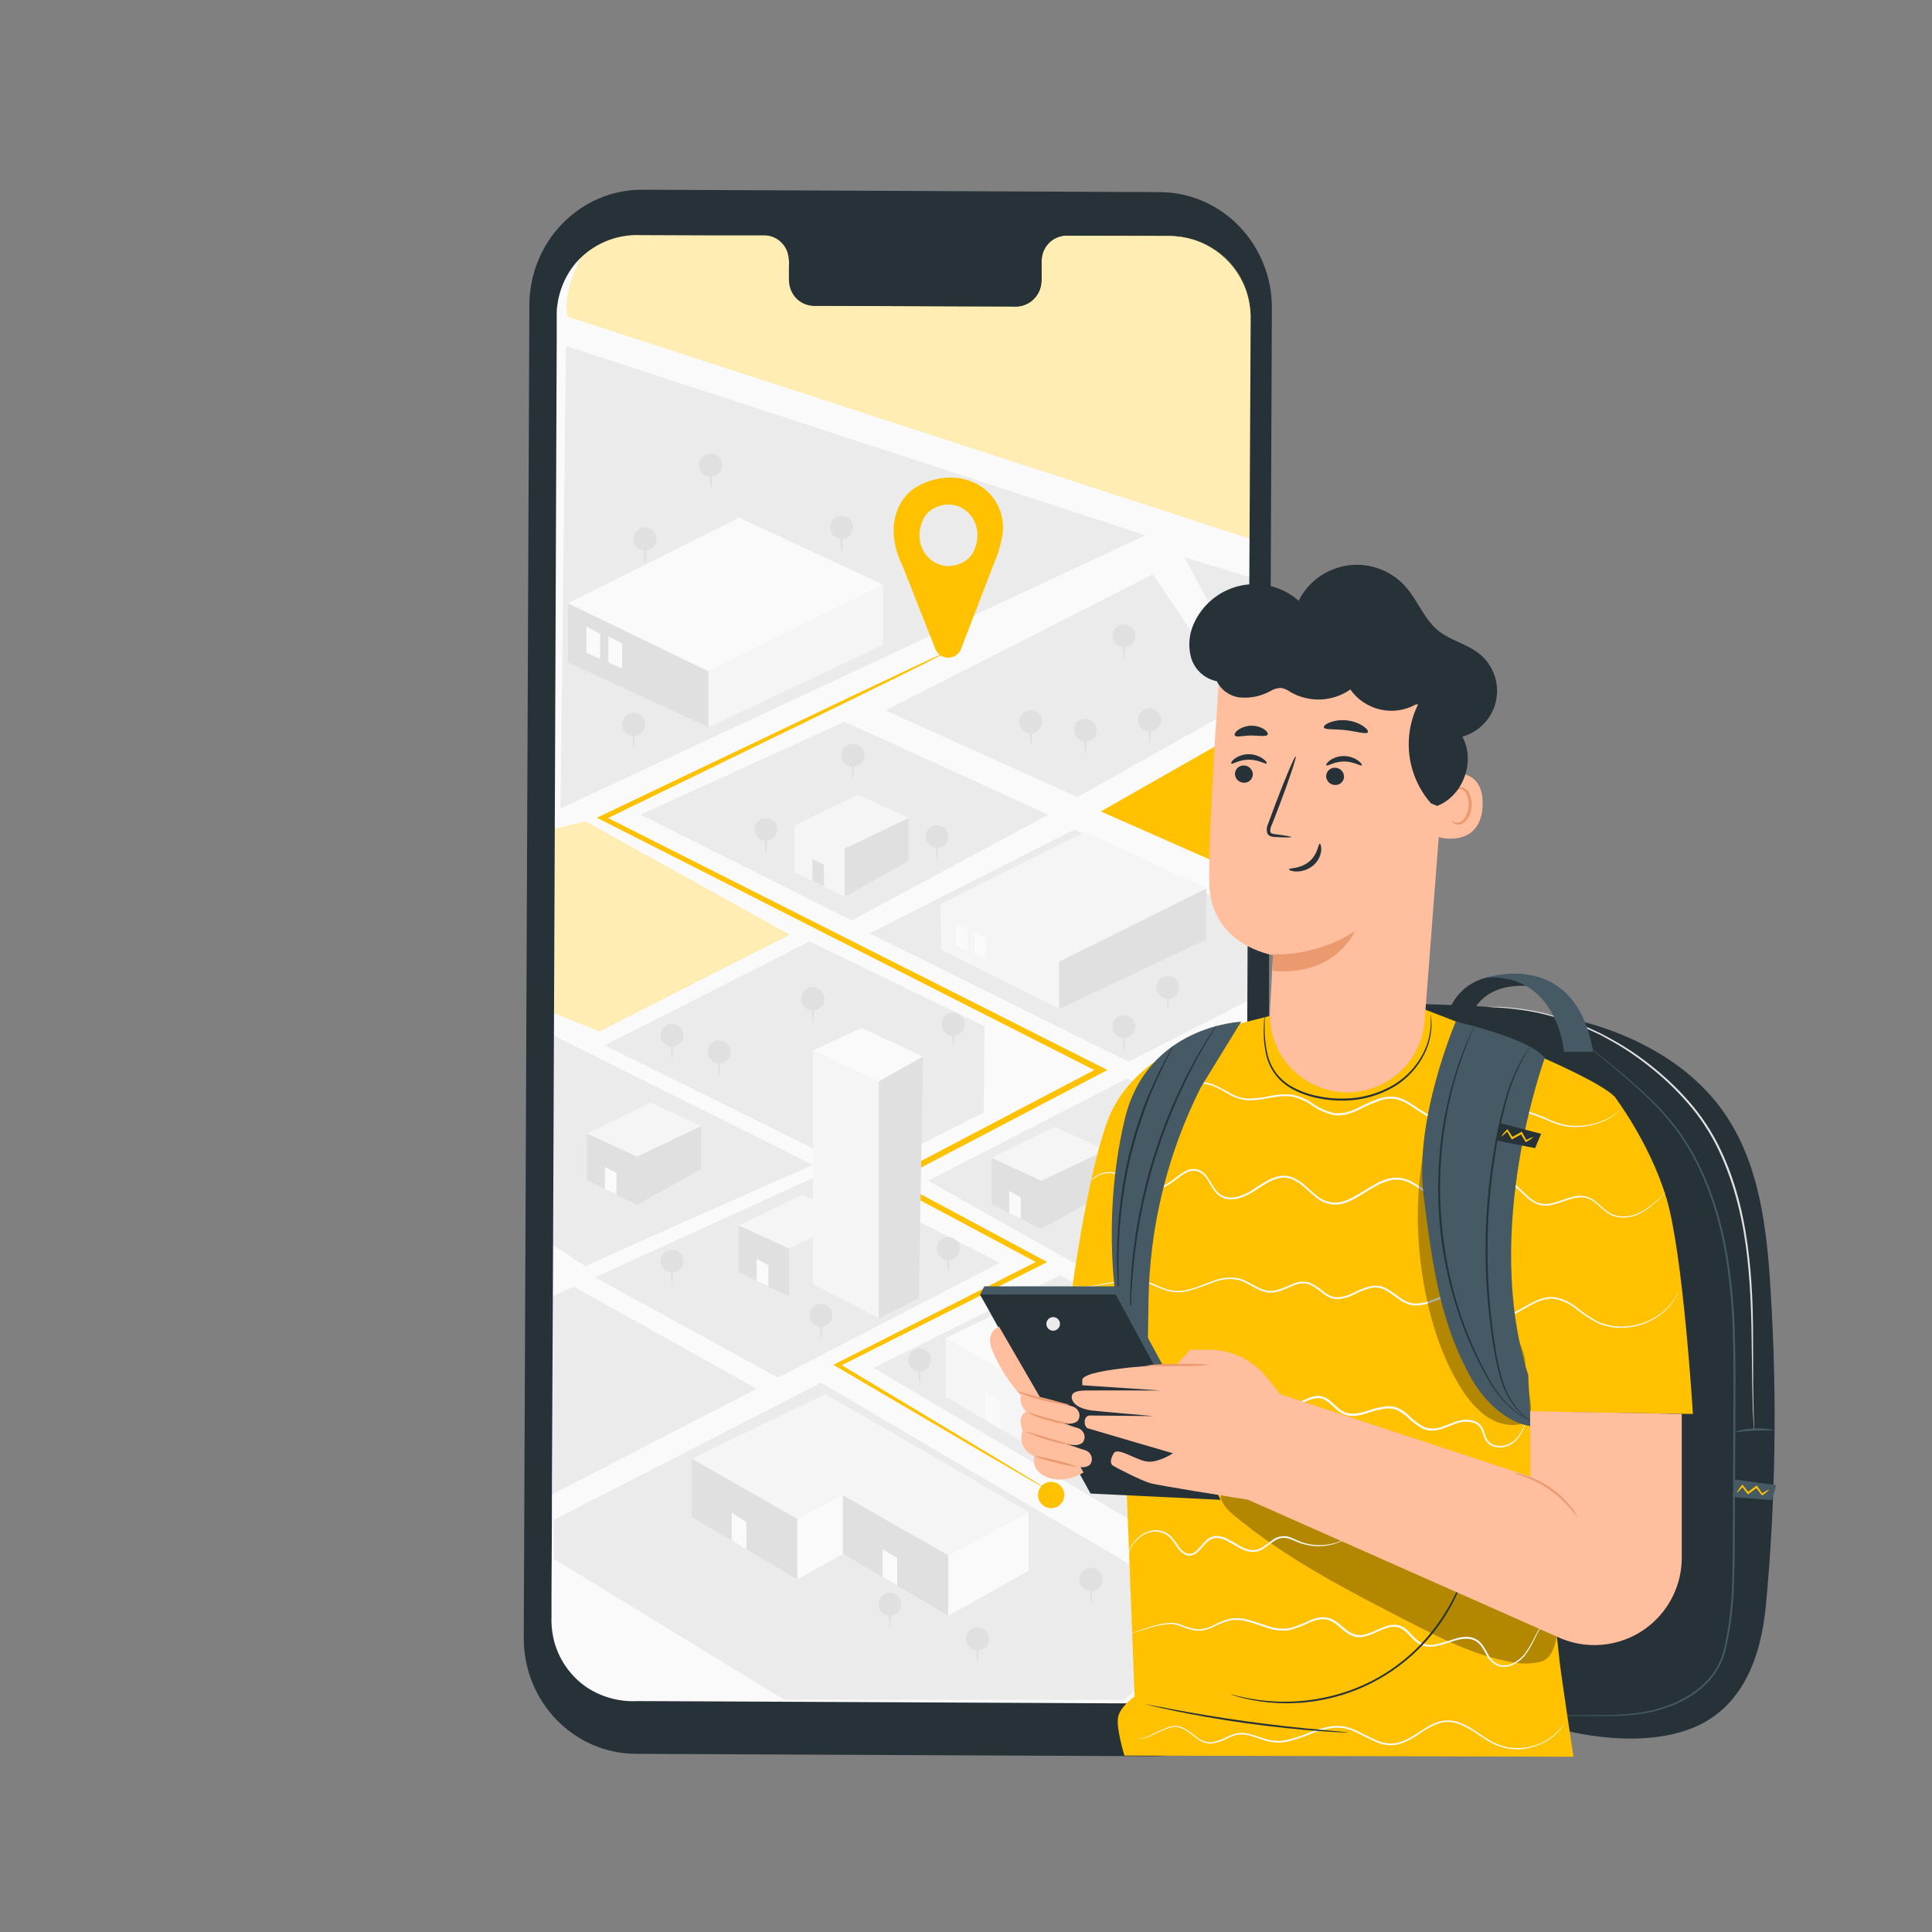 <svg width="375" height="375" viewBox="0 0 375 375" fill="none" xmlns="http://www.w3.org/2000/svg">
<rect x="0" y="0" width="375" height="375" fill="#808080" stroke="none"/>
<path d="M223.815 340.882L123.412 340.417C111.337 340.365 101.595 330.262 101.662 317.85L102.75 59.205C102.802 46.792 112.635 36.765 124.717 36.825L225.12 37.29C237.195 37.343 246.937 47.445 246.87 59.858L245.775 318.503C245.73 330.915 235.897 340.942 223.815 340.882Z" fill="#263238"/>
<path d="M238.912 273.097C238.912 273.535 238.782 273.963 238.539 274.327C238.296 274.691 237.95 274.975 237.545 275.142C237.14 275.309 236.695 275.353 236.266 275.267C235.836 275.181 235.442 274.969 235.133 274.659C234.824 274.349 234.614 273.954 234.529 273.524C234.445 273.095 234.489 272.65 234.658 272.245C234.827 271.841 235.111 271.496 235.476 271.254C235.841 271.012 236.27 270.883 236.707 270.885C237.293 270.887 237.854 271.121 238.267 271.535C238.68 271.95 238.912 272.512 238.912 273.097Z" fill="#E0E0E0"/>
<path d="M236.707 277.95C236.447 276.343 236.447 274.705 236.707 273.098C236.967 274.705 236.967 276.343 236.707 277.95Z" fill="#E0E0E0"/>
<path d="M227.122 45.825L207.045 45.75C206.39 45.762 205.744 45.903 205.143 46.164C204.542 46.426 203.999 46.803 203.544 47.274C203.09 47.746 202.732 48.302 202.492 48.912C202.253 49.522 202.135 50.173 202.147 50.828V54.465C202.167 55.785 201.663 57.06 200.745 58.009C199.827 58.958 198.57 59.504 197.25 59.528L158.107 59.348C156.785 59.31 155.532 58.75 154.622 57.79C153.712 56.83 153.221 55.548 153.255 54.225V50.588C153.273 49.933 153.162 49.281 152.927 48.669C152.693 48.056 152.341 47.497 151.89 47.021C151.439 46.545 150.9 46.163 150.301 45.896C149.703 45.629 149.057 45.483 148.402 45.465H141.337L123.75 45.353C121.673 45.343 119.615 45.743 117.693 46.529C115.771 47.316 114.023 48.474 112.549 49.937C111.075 51.399 109.903 53.139 109.102 55.055C108.301 56.971 107.886 59.026 107.88 61.103L106.807 314.52C106.798 316.597 107.197 318.655 107.984 320.577C108.77 322.499 109.928 324.247 111.391 325.722C112.854 327.196 114.593 328.367 116.509 329.168C118.425 329.969 120.481 330.384 122.557 330.39L225.915 330.87C227.991 330.879 230.049 330.479 231.971 329.692C233.893 328.905 235.64 327.747 237.114 326.284C238.588 324.822 239.759 323.083 240.561 321.167C241.362 319.251 241.778 317.197 241.785 315.12L242.85 61.695C242.866 57.506 241.219 53.482 238.27 50.506C235.321 47.531 231.312 45.847 227.122 45.825Z" fill="#FAFAFA"/>
<path d="M113.685 245.805C114.57 245.145 157.793 226.102 157.793 226.102L107.303 200.917L107.13 241.5L113.685 245.805Z" fill="#EBEBEB"/>
<path d="M116.325 200.138L153.157 181.418L113.58 159.473L107.475 161.003L107.325 196.508L116.325 200.138Z" fill="#FFC100"/>
<path opacity="0.7" d="M116.325 200.138L153.157 181.418L113.58 159.473L107.475 161.003L107.325 196.508L116.325 200.138Z" fill="white"/>
<path d="M108.802 156.923L222.33 103.898L109.852 67.14L108.802 156.923Z" fill="#EBEBEB"/>
<path d="M107.482 295.013L159.36 268.388L236.587 313.823L218.19 329.955H152.287L107.482 302.573V295.013Z" fill="#EBEBEB"/>
<path d="M169.575 265.508L233.73 303.548L240.885 302.738V266.16L205.725 247.553L169.575 265.508Z" fill="#EBEBEB"/>
<path d="M180.12 229.185L240.607 263.212V218.73L218.722 209.355L180.12 229.185Z" fill="#EBEBEB"/>
<path d="M115.515 247.935L150.998 267.405L194.063 245.1L159.848 227.7L115.515 247.935Z" fill="#EBEBEB"/>
<path d="M168.78 181.17L219.045 206.077L242.355 194.175L242.505 177.48L208.552 161.002L168.78 181.17Z" fill="#EBEBEB"/>
<path d="M117.375 202.897L167.64 227.805L190.95 215.902L191.1 199.207L157.14 182.73L117.375 202.897Z" fill="#EBEBEB"/>
<path d="M124.335 158.13L165.3 178.642L203.505 158.13L163.92 140.07L124.335 158.13Z" fill="#EBEBEB"/>
<path d="M203.505 289.215C203.245 289.111 202.994 288.986 202.755 288.84L200.64 287.648L192.502 282.945L162.382 265.283L161.76 264.915L162.405 264.585L201.922 244.5V245.415L172.417 229.665L171.487 229.17L172.425 228.675L213.405 207.165V208.208L208.515 205.733L116.715 159.158L115.852 158.723L116.73 158.303L165.48 135.053L178.98 128.685L182.535 127.05L183.457 126.645C183.561 126.597 183.669 126.559 183.78 126.533C183.691 126.606 183.593 126.667 183.487 126.713L182.602 127.178L179.085 129L165.675 135.608L117.142 159.21V158.325L209.04 204.698L213.93 207.173L214.942 207.69L213.937 208.215L172.927 229.68V228.69L202.395 244.5L203.265 244.965L202.387 245.408L162.75 265.298V264.6L192.69 282.6L200.715 287.483L202.777 288.773C203.034 288.896 203.278 289.044 203.505 289.215Z" fill="#FFC100"/>
<path d="M194.692 102.48C194.692 94.98 186.832 90.255 178.815 94.005C177.004 94.852 175.522 96.273 174.6 98.047C172.582 101.955 173.475 106.417 175.297 110.122L181.537 125.932C181.733 126.438 182.076 126.873 182.524 127.18C182.971 127.487 183.5 127.651 184.042 127.651C184.585 127.651 185.114 127.487 185.561 127.18C186.008 126.873 186.352 126.438 186.547 125.932L192.66 110.04C194.782 105.18 194.692 102.48 194.692 102.48ZM187.192 108.99C181.8 112.125 176.34 106.335 179.295 100.62C179.683 99.866 180.275 99.237 181.005 98.805C186.397 95.67 191.857 101.46 188.902 107.175C188.507 107.933 187.903 108.562 187.162 108.99H187.192Z" fill="#FFC100"/>
<path d="M182.722 184.335L182.542 175.5L205.575 186.652V195.832L182.722 184.335Z" fill="#F5F5F5"/>
<path d="M205.575 186.652L234.18 172.44V182.332L205.575 195.832V186.652Z" fill="#E0E0E0"/>
<path d="M182.542 175.5L210.615 161.46L234.18 172.44L205.575 186.652L182.542 175.5Z" fill="#F5F5F5"/>
<path d="M185.55 179.317V183.6L187.8 184.612V180.517L185.55 179.317Z" fill="#FAFAFA"/>
<path d="M189.15 180.9V185.19L191.407 186.202V182.107L189.15 180.9Z" fill="#FAFAFA"/>
<path d="M110.257 128.587V117.09L137.52 130.297V141.157L110.257 128.587Z" fill="#E0E0E0"/>
<path d="M137.52 130.297L171.39 113.467V125.182L137.52 141.157V130.297Z" fill="#F5F5F5"/>
<path d="M110.257 117.09L143.482 100.478L171.39 113.468L137.52 130.298L110.257 117.09Z" fill="#FAFAFA"/>
<path d="M113.82 121.605V126.682L116.482 127.882V123.03L113.82 121.605Z" fill="#FAFAFA"/>
<path d="M118.08 123.487V128.557L120.75 129.765V124.912L118.08 123.487Z" fill="#FAFAFA"/>
<path d="M192.443 224.692V233.752L202.193 238.545V229.185L192.443 224.692Z" fill="#E0E0E0"/>
<path d="M214.567 223.252L202.155 229.185V238.545L214.567 231.615V223.252Z" fill="#E0E0E0"/>
<path d="M192.443 224.692L204.743 218.73L214.568 223.252L202.155 229.185L192.443 224.692Z" fill="#F5F5F5"/>
<path d="M195.892 231.195V235.477L198.142 236.497V232.402L195.892 231.195Z" fill="#FAFAFA"/>
<path d="M113.955 220.005V229.065L123.667 233.857V224.497L113.955 220.005Z" fill="#E0E0E0"/>
<path d="M136.087 218.565L123.667 224.497V233.857L136.087 226.927V218.565Z" fill="#E0E0E0"/>
<path d="M113.955 220.005L126.262 214.042L136.087 218.565L123.667 224.497L113.955 220.005Z" fill="#F5F5F5"/>
<path d="M117.405 226.507V230.79L119.655 231.81V227.715L117.405 226.507Z" fill="#FAFAFA"/>
<path d="M154.237 160.2V169.268L163.95 174.06V164.7L154.237 160.2Z" fill="#F5F5F5"/>
<path d="M176.37 158.768L163.95 164.7V174.06L176.37 167.13V158.768Z" fill="#E0E0E0"/>
<path d="M154.237 160.2L166.545 154.245L176.37 158.768L163.95 164.7L154.237 160.2Z" fill="#F5F5F5"/>
<path d="M157.688 166.71V170.992L159.938 172.012V167.91L157.688 166.71Z" fill="#E0E0E0"/>
<path d="M143.438 237.848V246.915L153.15 251.7V242.348L143.438 237.848Z" fill="#E0E0E0"/>
<path d="M165.57 236.407L153.157 242.347V251.7L165.57 244.777V236.407Z" fill="#EBEBEB"/>
<path d="M143.438 237.848L155.745 231.893L165.57 236.408L153.158 242.348L143.438 237.848Z" fill="#F5F5F5"/>
<path d="M146.887 244.35V248.64L149.137 249.653V245.558L146.887 244.35Z" fill="#FAFAFA"/>
<path d="M183.547 259.74V271.103L204 283.155V271.425L183.547 259.74Z" fill="#F5F5F5"/>
<path d="M219.592 263.04L204.022 271.425V283.155L219.592 274.47V263.04Z" fill="#E0E0E0"/>
<path d="M183.547 259.733L198.982 252.263L219.592 263.04L204.022 271.425L183.547 259.733Z" fill="#FAFAFA"/>
<path d="M191.28 270.248V275.618L194.107 277.313V272.003L191.28 270.248Z" fill="#FAFAFA"/>
<path d="M134.295 283.125V294.487L154.77 306.548V294.81L134.295 283.125Z" fill="#E0E0E0"/>
<path d="M179.205 281.572L154.77 294.81V306.547L179.272 292.965L179.205 281.572Z" fill="#FAFAFA"/>
<path d="M134.295 283.125L160.14 270.607L179.272 281.617L154.77 294.81L134.295 283.125Z" fill="#F5F5F5"/>
<path d="M142.027 293.632V299.01L144.847 300.705V295.387L142.027 293.632Z" fill="#FAFAFA"/>
<path d="M211.8 240.638V286.02L224.58 292.628V246.675L211.8 240.638Z" fill="#F5F5F5"/>
<path d="M221.242 236.288L211.8 240.638L224.58 246.675L233.175 241.83L221.242 236.288Z" fill="#FAFAFA"/>
<path d="M224.58 246.675V292.628L232.357 288.443L233.175 241.83L224.58 246.675Z" fill="#E0E0E0"/>
<path d="M157.792 203.88V249.262L170.572 255.87V209.917L157.792 203.88Z" fill="#F5F5F5"/>
<path d="M167.227 199.522L157.792 203.88L170.572 209.917L179.167 205.072L167.227 199.522Z" fill="#FAFAFA"/>
<path d="M170.573 209.917V255.87L178.343 252.037L179.168 205.072L170.573 209.917Z" fill="#E0E0E0"/>
<path d="M163.59 290.183V301.545L184.072 313.605V301.875L163.59 290.183Z" fill="#E0E0E0"/>
<path d="M199.635 293.49L184.073 301.875V313.605L199.635 304.92V293.49Z" fill="#FAFAFA"/>
<path d="M163.59 290.182L179.205 281.572L199.635 293.49L184.072 301.875L163.59 290.182Z" fill="#F5F5F5"/>
<path d="M171.323 300.69V306.067L174.15 307.762V302.445L171.323 300.69Z" fill="#FAFAFA"/>
<path d="M209.13 154.71L171.84 137.903L223.77 111.473L240.81 136.883L209.13 154.71Z" fill="#EBEBEB"/>
<path d="M242.325 170.145L242.58 141.045L213.667 157.5L242.325 170.145Z" fill="#FFC100"/>
<path d="M220.357 199.29C220.35 199.726 220.214 200.15 219.966 200.509C219.719 200.868 219.371 201.145 218.966 201.307C218.561 201.469 218.117 201.507 217.691 201.418C217.264 201.328 216.873 201.115 216.568 200.804C216.262 200.493 216.055 200.099 215.973 199.671C215.89 199.242 215.936 198.8 216.105 198.397C216.273 197.995 216.557 197.652 216.92 197.41C217.283 197.169 217.709 197.04 218.145 197.04C218.735 197.05 219.298 197.291 219.712 197.712C220.126 198.133 220.357 198.7 220.357 199.29Z" fill="#E0E0E0"/>
<path d="M218.145 204.143C217.885 202.535 217.885 200.897 218.145 199.29C218.405 200.897 218.405 202.535 218.145 204.143Z" fill="#E0E0E0"/>
<path d="M160.005 193.867C160.005 194.313 159.873 194.748 159.626 195.118C159.379 195.488 159.027 195.776 158.616 195.946C158.205 196.117 157.753 196.161 157.316 196.074C156.88 195.987 156.479 195.773 156.164 195.459C155.849 195.144 155.635 194.743 155.548 194.306C155.461 193.87 155.506 193.418 155.676 193.006C155.847 192.595 156.135 192.244 156.505 191.997C156.875 191.749 157.31 191.618 157.755 191.618C158.052 191.612 158.347 191.667 158.622 191.778C158.897 191.89 159.147 192.055 159.357 192.265C159.567 192.475 159.733 192.725 159.844 193C159.955 193.276 160.01 193.571 160.005 193.867Z" fill="#E0E0E0"/>
<path d="M157.792 198.75C157.533 197.143 157.533 195.505 157.792 193.897C158.052 195.505 158.052 197.143 157.792 198.75Z" fill="#E0E0E0"/>
<path d="M130.44 224.753C130.44 225.19 130.31 225.618 130.067 225.982C129.824 226.346 129.478 226.629 129.074 226.797C128.67 226.964 128.225 227.008 127.796 226.923C127.367 226.837 126.972 226.626 126.663 226.317C126.354 226.008 126.143 225.613 126.058 225.184C125.972 224.755 126.016 224.31 126.183 223.906C126.351 223.502 126.634 223.156 126.998 222.913C127.362 222.67 127.79 222.54 128.228 222.54C128.814 222.54 129.377 222.773 129.792 223.188C130.207 223.603 130.44 224.166 130.44 224.753Z" fill="#E0E0E0"/>
<path d="M128.25 229.605C127.99 227.998 127.99 226.359 128.25 224.752C128.51 226.359 128.51 227.998 128.25 229.605Z" fill="#E0E0E0"/>
<path d="M132.652 200.917C132.652 201.353 132.523 201.78 132.282 202.143C132.04 202.506 131.697 202.789 131.295 202.958C130.893 203.126 130.45 203.172 130.022 203.09C129.594 203.007 129.2 202.8 128.889 202.495C128.578 202.189 128.364 201.798 128.275 201.372C128.185 200.945 128.224 200.501 128.385 200.096C128.547 199.691 128.825 199.343 129.184 199.096C129.542 198.848 129.966 198.712 130.402 198.705C130.696 198.7 130.988 198.753 131.261 198.862C131.533 198.971 131.782 199.134 131.991 199.34C132.201 199.545 132.367 199.791 132.48 200.062C132.594 200.333 132.652 200.624 132.652 200.917Z" fill="#E0E0E0"/>
<path d="M130.44 205.77C130.18 204.163 130.18 202.525 130.44 200.917C130.7 202.525 130.7 204.163 130.44 205.77Z" fill="#E0E0E0"/>
<path d="M187.252 198.75C187.261 199.199 187.136 199.639 186.893 200.016C186.649 200.393 186.299 200.688 185.886 200.864C185.474 201.04 185.018 201.089 184.578 201.004C184.137 200.92 183.732 200.705 183.415 200.389C183.097 200.072 182.881 199.668 182.795 199.228C182.709 198.787 182.756 198.332 182.931 197.919C183.105 197.505 183.399 197.154 183.775 196.909C184.151 196.665 184.592 196.538 185.04 196.545C185.625 196.545 186.187 196.777 186.602 197.191C187.017 197.604 187.251 198.165 187.252 198.75Z" fill="#E0E0E0"/>
<path d="M185.04 203.58C184.78 201.973 184.78 200.335 185.04 198.728C185.3 200.335 185.3 201.973 185.04 203.58Z" fill="#E0E0E0"/>
<path d="M222.195 215.302C222.195 215.74 222.065 216.168 221.822 216.532C221.579 216.895 221.233 217.179 220.829 217.346C220.425 217.514 219.98 217.558 219.551 217.472C219.122 217.387 218.727 217.176 218.418 216.867C218.109 216.557 217.898 216.163 217.813 215.734C217.727 215.305 217.771 214.86 217.938 214.456C218.106 214.051 218.389 213.706 218.753 213.463C219.117 213.22 219.545 213.09 219.983 213.09C220.569 213.09 221.132 213.323 221.547 213.738C221.962 214.153 222.195 214.716 222.195 215.302Z" fill="#E0E0E0"/>
<path d="M219.982 220.155C219.722 218.548 219.722 216.909 219.982 215.302C220.242 216.909 220.242 218.548 219.982 220.155Z" fill="#E0E0E0"/>
<path d="M223.605 228.315C223.605 228.753 223.475 229.18 223.232 229.544C222.989 229.908 222.643 230.192 222.239 230.359C221.835 230.527 221.39 230.57 220.961 230.485C220.532 230.4 220.137 230.189 219.828 229.88C219.519 229.57 219.308 229.176 219.222 228.747C219.137 228.317 219.181 227.873 219.348 227.468C219.516 227.064 219.799 226.719 220.163 226.475C220.527 226.232 220.955 226.103 221.392 226.103C221.979 226.103 222.542 226.336 222.957 226.751C223.372 227.165 223.605 227.728 223.605 228.315Z" fill="#E0E0E0"/>
<path d="M221.392 233.167C221.133 231.56 221.133 229.922 221.392 228.315C221.652 229.922 221.652 231.56 221.392 233.167Z" fill="#E0E0E0"/>
<path d="M161.572 255.315C161.572 255.751 161.444 256.177 161.202 256.54C160.961 256.903 160.617 257.187 160.215 257.355C159.813 257.524 159.37 257.57 158.942 257.487C158.514 257.405 158.12 257.198 157.809 256.892C157.498 256.586 157.284 256.196 157.195 255.769C157.105 255.342 157.144 254.899 157.305 254.494C157.467 254.089 157.745 253.741 158.104 253.493C158.463 253.246 158.887 253.11 159.322 253.102C159.616 253.097 159.908 253.151 160.181 253.26C160.453 253.369 160.702 253.531 160.911 253.737C161.121 253.943 161.287 254.189 161.401 254.459C161.514 254.73 161.572 255.021 161.572 255.315Z" fill="#E0E0E0"/>
<path d="M159.36 260.167C159.1 258.56 159.1 256.922 159.36 255.315C159.62 256.922 159.62 258.56 159.36 260.167Z" fill="#E0E0E0"/>
<path d="M232.042 296.1C233.264 296.1 234.255 295.109 234.255 293.887C234.255 292.665 233.264 291.675 232.042 291.675C230.821 291.675 229.83 292.665 229.83 293.887C229.83 295.109 230.821 296.1 232.042 296.1Z" fill="#E0E0E0"/>
<path d="M232.042 298.74C231.783 297.133 231.783 295.495 232.042 293.888C232.302 295.495 232.302 297.133 232.042 298.74Z" fill="#E0E0E0"/>
<path d="M192 318.082C192.007 318.531 191.881 318.971 191.636 319.346C191.392 319.722 191.041 320.016 190.628 320.191C190.216 320.366 189.76 320.414 189.32 320.328C188.88 320.243 188.476 320.028 188.159 319.711C187.842 319.394 187.627 318.989 187.542 318.549C187.456 318.11 187.504 317.654 187.679 317.241C187.854 316.829 188.148 316.478 188.523 316.233C188.899 315.989 189.339 315.863 189.787 315.87C190.374 315.87 190.937 316.103 191.352 316.518C191.767 316.933 192 317.496 192 318.082Z" fill="#E0E0E0"/>
<path d="M189.75 322.935C189.49 321.328 189.49 319.69 189.75 318.083C190.01 319.69 190.01 321.328 189.75 322.935Z" fill="#E0E0E0"/>
<path d="M174.945 311.4C174.945 311.838 174.815 312.265 174.572 312.629C174.329 312.993 173.983 313.277 173.579 313.444C173.175 313.612 172.73 313.655 172.301 313.57C171.872 313.485 171.477 313.274 171.168 312.964C170.859 312.655 170.648 312.261 170.563 311.832C170.477 311.402 170.521 310.958 170.688 310.553C170.856 310.149 171.139 309.803 171.503 309.56C171.867 309.317 172.295 309.188 172.733 309.188C173.319 309.188 173.882 309.421 174.297 309.836C174.712 310.25 174.945 310.813 174.945 311.4Z" fill="#E0E0E0"/>
<path d="M172.732 316.252C172.472 314.645 172.472 313.007 172.732 311.4C173.002 313.006 173.002 314.646 172.732 316.252Z" fill="#E0E0E0"/>
<path d="M214.012 306.548C214.012 306.993 213.88 307.428 213.633 307.798C213.386 308.168 213.035 308.456 212.623 308.626C212.212 308.797 211.76 308.841 211.324 308.754C210.887 308.668 210.486 308.453 210.171 308.139C209.857 307.824 209.643 307.423 209.556 306.987C209.469 306.55 209.513 306.098 209.684 305.687C209.854 305.275 210.142 304.924 210.512 304.677C210.882 304.43 211.317 304.298 211.762 304.298C212.059 304.293 212.354 304.347 212.629 304.459C212.905 304.57 213.155 304.735 213.365 304.945C213.575 305.155 213.74 305.405 213.852 305.681C213.963 305.956 214.018 306.251 214.012 306.548Z" fill="#E0E0E0"/>
<path d="M211.8 311.4C211.54 309.793 211.54 308.154 211.8 306.547C212.06 308.154 212.06 309.793 211.8 311.4Z" fill="#E0E0E0"/>
<path d="M178.492 266.153C179.714 266.153 180.705 265.162 180.705 263.94C180.705 262.718 179.714 261.728 178.492 261.728C177.27 261.728 176.28 262.718 176.28 263.94C176.28 265.162 177.27 266.153 178.492 266.153Z" fill="#E0E0E0"/>
<path d="M178.5 268.792C178.24 267.185 178.24 265.547 178.5 263.94C178.76 265.547 178.76 267.185 178.5 268.792Z" fill="#E0E0E0"/>
<path d="M186.285 242.347C186.285 242.785 186.155 243.213 185.912 243.576C185.669 243.94 185.323 244.224 184.919 244.391C184.515 244.559 184.07 244.603 183.641 244.517C183.212 244.432 182.817 244.221 182.508 243.912C182.199 243.602 181.988 243.208 181.902 242.779C181.817 242.35 181.861 241.905 182.028 241.501C182.196 241.096 182.479 240.751 182.843 240.508C183.207 240.265 183.635 240.135 184.072 240.135C184.659 240.135 185.222 240.368 185.637 240.783C186.052 241.198 186.285 241.76 186.285 242.347Z" fill="#E0E0E0"/>
<path d="M184.072 247.2C183.812 245.593 183.812 243.955 184.072 242.348C184.332 243.955 184.332 245.593 184.072 247.2Z" fill="#E0E0E0"/>
<path d="M132.652 244.777C132.652 245.213 132.523 245.639 132.282 246.002C132.04 246.365 131.697 246.649 131.295 246.818C130.893 246.986 130.45 247.032 130.022 246.95C129.594 246.867 129.2 246.66 128.889 246.355C128.578 246.049 128.364 245.658 128.275 245.231C128.185 244.805 128.224 244.361 128.385 243.956C128.547 243.551 128.825 243.203 129.184 242.956C129.542 242.708 129.966 242.572 130.402 242.565C130.696 242.56 130.988 242.613 131.261 242.722C131.533 242.831 131.782 242.993 131.991 243.199C132.201 243.405 132.367 243.651 132.48 243.922C132.594 244.193 132.652 244.484 132.652 244.777Z" fill="#E0E0E0"/>
<path d="M130.44 249.63C130.18 248.023 130.18 246.384 130.44 244.777C130.7 246.384 130.7 248.023 130.44 249.63Z" fill="#E0E0E0"/>
<path d="M234.817 224.753C234.817 225.19 234.688 225.618 234.445 225.982C234.201 226.346 233.856 226.629 233.452 226.797C233.047 226.964 232.603 227.008 232.173 226.923C231.744 226.837 231.35 226.626 231.04 226.317C230.731 226.008 230.52 225.613 230.435 225.184C230.35 224.755 230.393 224.31 230.561 223.906C230.728 223.502 231.012 223.156 231.376 222.913C231.74 222.67 232.167 222.54 232.605 222.54C233.192 222.54 233.755 222.773 234.169 223.188C234.584 223.603 234.817 224.166 234.817 224.753Z" fill="#E0E0E0"/>
<path d="M232.605 229.605C232.345 227.998 232.345 226.359 232.605 224.752C232.865 226.359 232.865 227.998 232.605 229.605Z" fill="#E0E0E0"/>
<path d="M228.885 191.655C228.885 192.092 228.755 192.52 228.512 192.884C228.269 193.248 227.923 193.532 227.519 193.699C227.115 193.866 226.67 193.91 226.241 193.825C225.812 193.74 225.417 193.529 225.108 193.219C224.799 192.91 224.588 192.516 224.502 192.087C224.417 191.657 224.461 191.212 224.628 190.808C224.796 190.404 225.079 190.058 225.443 189.815C225.807 189.572 226.235 189.442 226.672 189.442C227.259 189.442 227.822 189.675 228.237 190.09C228.652 190.505 228.885 191.068 228.885 191.655Z" fill="#E0E0E0"/>
<path d="M226.672 196.5C226.413 194.893 226.413 193.255 226.672 191.647C226.932 193.255 226.932 194.893 226.672 196.5Z" fill="#E0E0E0"/>
<path d="M181.875 164.617C183.097 164.617 184.087 163.627 184.087 162.405C184.087 161.183 183.097 160.192 181.875 160.192C180.653 160.192 179.662 161.183 179.662 162.405C179.662 163.627 180.653 164.617 181.875 164.617Z" fill="#E0E0E0"/>
<path d="M181.875 167.25C181.605 165.644 181.605 164.004 181.875 162.397C182.135 164.005 182.135 165.643 181.875 167.25Z" fill="#E0E0E0"/>
<path d="M141.787 204.143C141.787 204.578 141.658 205.005 141.417 205.368C141.176 205.731 140.832 206.014 140.43 206.183C140.028 206.351 139.585 206.397 139.157 206.315C138.729 206.232 138.335 206.025 138.024 205.72C137.713 205.414 137.499 205.023 137.41 204.597C137.32 204.17 137.359 203.726 137.52 203.321C137.682 202.917 137.96 202.569 138.319 202.321C138.677 202.073 139.102 201.937 139.537 201.93C139.831 201.925 140.123 201.979 140.396 202.088C140.668 202.197 140.917 202.359 141.126 202.565C141.336 202.771 141.502 203.016 141.615 203.287C141.729 203.558 141.787 203.849 141.787 204.143Z" fill="#E0E0E0"/>
<path d="M139.575 208.995C139.315 207.388 139.315 205.75 139.575 204.143C139.845 205.749 139.845 207.389 139.575 208.995Z" fill="#E0E0E0"/>
<path d="M167.782 146.618C167.782 147.063 167.651 147.498 167.403 147.868C167.156 148.238 166.805 148.526 166.394 148.696C165.982 148.867 165.53 148.911 165.094 148.824C164.657 148.737 164.256 148.523 163.941 148.208C163.627 147.894 163.413 147.493 163.326 147.056C163.239 146.62 163.283 146.168 163.454 145.756C163.624 145.345 163.912 144.994 164.282 144.747C164.652 144.499 165.087 144.368 165.532 144.368C165.829 144.362 166.124 144.417 166.399 144.528C166.675 144.64 166.925 144.805 167.135 145.015C167.345 145.225 167.51 145.475 167.622 145.75C167.733 146.026 167.788 146.321 167.782 146.618Z" fill="#E0E0E0"/>
<path d="M165.57 151.5C165.31 149.893 165.31 148.255 165.57 146.647C165.83 148.255 165.83 149.893 165.57 151.5Z" fill="#E0E0E0"/>
<path d="M212.895 141.75C212.888 142.186 212.751 142.61 212.504 142.969C212.256 143.328 211.908 143.605 211.503 143.767C211.099 143.929 210.655 143.967 210.228 143.878C209.802 143.788 209.411 143.575 209.105 143.264C208.799 142.953 208.592 142.559 208.51 142.131C208.428 141.702 208.474 141.259 208.642 140.857C208.811 140.455 209.094 140.112 209.457 139.87C209.82 139.629 210.246 139.5 210.682 139.5C210.976 139.5 211.267 139.558 211.538 139.672C211.809 139.785 212.054 139.952 212.26 140.161C212.466 140.371 212.628 140.619 212.737 140.892C212.846 141.165 212.9 141.456 212.895 141.75Z" fill="#E0E0E0"/>
<path d="M210.683 146.618C210.423 145.011 210.423 143.372 210.683 141.765C210.942 143.372 210.942 145.011 210.683 146.618Z" fill="#E0E0E0"/>
<path d="M225.367 139.725C225.367 140.172 225.234 140.608 224.985 140.979C224.737 141.35 224.383 141.638 223.97 141.807C223.556 141.976 223.102 142.018 222.665 141.929C222.227 141.839 221.826 141.621 221.513 141.302C221.2 140.984 220.989 140.579 220.906 140.14C220.824 139.702 220.874 139.248 221.05 138.838C221.226 138.427 221.52 138.078 221.895 137.836C222.27 137.593 222.708 137.467 223.155 137.475C223.449 137.475 223.739 137.533 224.01 137.647C224.281 137.76 224.527 137.927 224.733 138.136C224.939 138.346 225.101 138.594 225.21 138.867C225.319 139.139 225.372 139.431 225.367 139.725Z" fill="#E0E0E0"/>
<path d="M223.155 144.578C222.895 142.971 222.895 141.332 223.155 139.725C223.415 141.332 223.415 142.971 223.155 144.578Z" fill="#E0E0E0"/>
<path d="M220.358 123.405C220.358 123.842 220.228 124.27 219.985 124.634C219.742 124.998 219.396 125.282 218.992 125.449C218.587 125.616 218.143 125.66 217.713 125.575C217.284 125.49 216.89 125.279 216.581 124.969C216.271 124.66 216.06 124.266 215.975 123.837C215.89 123.407 215.933 122.962 216.101 122.558C216.268 122.154 216.552 121.808 216.916 121.565C217.28 121.322 217.707 121.192 218.145 121.192C218.729 121.202 219.286 121.438 219.699 121.851C220.112 122.264 220.348 122.821 220.358 123.405Z" fill="#E0E0E0"/>
<path d="M218.145 128.25C217.885 126.643 217.885 125.005 218.145 123.397C218.405 125.005 218.405 126.643 218.145 128.25Z" fill="#E0E0E0"/>
<path d="M150.885 161.002C150.885 161.438 150.756 161.865 150.515 162.228C150.273 162.591 149.93 162.874 149.528 163.043C149.125 163.211 148.683 163.257 148.254 163.175C147.826 163.092 147.432 162.885 147.121 162.58C146.81 162.274 146.597 161.883 146.507 161.457C146.418 161.03 146.456 160.586 146.618 160.181C146.78 159.776 147.057 159.428 147.416 159.181C147.775 158.933 148.199 158.797 148.635 158.79C148.929 158.785 149.22 158.838 149.493 158.947C149.766 159.056 150.014 159.219 150.224 159.424C150.433 159.63 150.6 159.876 150.713 160.147C150.827 160.418 150.885 160.709 150.885 161.002Z" fill="#E0E0E0"/>
<path d="M148.672 165.855C148.413 164.248 148.413 162.609 148.672 161.002C148.932 162.609 148.932 164.248 148.672 165.855Z" fill="#E0E0E0"/>
<path d="M202.305 140.07C202.312 140.518 202.186 140.958 201.941 141.334C201.697 141.709 201.346 142.004 200.933 142.178C200.521 142.353 200.065 142.401 199.625 142.315C199.186 142.23 198.781 142.015 198.464 141.698C198.147 141.381 197.932 140.977 197.847 140.537C197.761 140.097 197.809 139.641 197.984 139.229C198.159 138.816 198.453 138.465 198.829 138.221C199.204 137.976 199.644 137.85 200.092 137.857C200.679 137.857 201.242 138.09 201.657 138.505C202.072 138.92 202.305 139.483 202.305 140.07Z" fill="#E0E0E0"/>
<path d="M200.092 144.922C199.832 143.315 199.832 141.677 200.092 140.07C200.352 141.677 200.352 143.315 200.092 144.922Z" fill="#E0E0E0"/>
<path d="M140.182 90.24C140.19 90.688 140.063 91.128 139.819 91.504C139.575 91.88 139.224 92.174 138.811 92.349C138.398 92.524 137.943 92.572 137.503 92.486C137.063 92.4 136.659 92.185 136.342 91.868C136.025 91.551 135.81 91.147 135.724 90.707C135.639 90.267 135.686 89.812 135.861 89.399C136.036 88.987 136.33 88.635 136.706 88.391C137.082 88.147 137.522 88.02 137.97 88.028C138.557 88.028 139.119 88.261 139.534 88.676C139.949 89.091 140.182 89.653 140.182 90.24Z" fill="#E0E0E0"/>
<path d="M138 95.085C137.808 94.293 137.742 93.475 137.805 92.662C137.742 91.85 137.808 91.032 138 90.24C138.196 91.031 138.262 91.85 138.195 92.662C138.262 93.475 138.196 94.293 138 95.085Z" fill="#E0E0E0"/>
<path d="M165.57 102.353C165.57 102.79 165.44 103.218 165.197 103.582C164.954 103.946 164.608 104.229 164.204 104.397C163.8 104.564 163.355 104.608 162.926 104.523C162.497 104.437 162.102 104.227 161.793 103.917C161.483 103.608 161.273 103.213 161.187 102.784C161.102 102.355 161.146 101.91 161.313 101.506C161.481 101.102 161.764 100.756 162.128 100.513C162.492 100.27 162.92 100.14 163.357 100.14C163.944 100.14 164.507 100.373 164.922 100.788C165.337 101.203 165.57 101.766 165.57 102.353Z" fill="#E0E0E0"/>
<path d="M163.357 107.205C163.166 106.413 163.101 105.595 163.162 104.783C163.1 103.967 163.166 103.147 163.357 102.353C163.549 103.147 163.615 103.967 163.552 104.783C163.614 105.595 163.548 106.413 163.357 107.205Z" fill="#E0E0E0"/>
<path d="M125.25 140.618C125.25 141.063 125.118 141.498 124.871 141.868C124.624 142.238 124.272 142.526 123.861 142.696C123.45 142.867 122.998 142.911 122.561 142.824C122.125 142.737 121.724 142.523 121.409 142.208C121.094 141.894 120.88 141.493 120.793 141.056C120.706 140.62 120.751 140.168 120.921 139.756C121.092 139.345 121.38 138.994 121.75 138.747C122.12 138.499 122.555 138.368 123 138.368C123.297 138.362 123.592 138.417 123.867 138.528C124.142 138.64 124.392 138.805 124.602 139.015C124.812 139.225 124.978 139.475 125.089 139.75C125.2 140.026 125.255 140.321 125.25 140.618Z" fill="#E0E0E0"/>
<path d="M123 145.5C122.74 143.893 122.74 142.255 123 140.647C123.26 142.255 123.26 143.893 123 145.5Z" fill="#E0E0E0"/>
<path d="M127.432 104.565C127.44 105.013 127.313 105.453 127.069 105.829C126.825 106.205 126.474 106.499 126.061 106.674C125.648 106.849 125.193 106.896 124.753 106.811C124.313 106.725 123.909 106.51 123.592 106.193C123.275 105.876 123.06 105.472 122.974 105.032C122.889 104.592 122.936 104.136 123.111 103.724C123.286 103.311 123.58 102.96 123.956 102.716C124.332 102.472 124.772 102.345 125.22 102.352C125.807 102.352 126.369 102.585 126.784 103C127.199 103.415 127.432 103.978 127.432 104.565Z" fill="#E0E0E0"/>
<path d="M125.25 109.417C125.054 108.626 124.989 107.808 125.055 106.995C124.988 106.18 125.054 105.359 125.25 104.565C125.441 105.36 125.507 106.18 125.445 106.995C125.507 107.808 125.441 108.625 125.25 109.417Z" fill="#E0E0E0"/>
<path d="M222.645 207.728L240.885 198.06L240.81 215.498L222.645 207.728Z" fill="#EBEBEB"/>
<path d="M146.887 269.558L106.927 290.183V251.7L111.352 249.728L146.887 269.558Z" fill="#EBEBEB"/>
<path d="M206.572 290.182C206.572 290.687 206.423 291.18 206.143 291.599C205.862 292.018 205.464 292.345 204.998 292.538C204.532 292.731 204.02 292.782 203.525 292.683C203.03 292.585 202.576 292.342 202.219 291.985C201.863 291.629 201.62 291.174 201.521 290.68C201.423 290.185 201.474 289.672 201.667 289.206C201.86 288.741 202.186 288.342 202.606 288.062C203.025 287.782 203.518 287.632 204.022 287.632C204.699 287.632 205.347 287.901 205.826 288.379C206.304 288.857 206.572 289.506 206.572 290.182Z" fill="#FFC100"/>
<path d="M229.905 108.165L242.633 112.035V132.09L229.905 108.165Z" fill="#EBEBEB"/>
<path d="M242.76 81.375L242.685 59.49C242.172 55.72 240.315 52.261 237.456 49.751C234.597 47.24 230.927 45.846 227.122 45.825L207.045 45.75C206.39 45.762 205.744 45.902 205.143 46.164C204.542 46.425 203.999 46.803 203.544 47.274C203.09 47.746 202.732 48.302 202.492 48.912C202.253 49.522 202.136 50.173 202.147 50.828V54.465C202.168 55.785 201.663 57.06 200.745 58.009C199.827 58.958 198.57 59.504 197.25 59.528L158.107 59.348C156.785 59.31 155.532 58.75 154.622 57.79C153.712 56.829 153.221 55.547 153.255 54.225V50.588C153.273 49.932 153.162 49.28 152.927 48.668C152.693 48.056 152.341 47.496 151.89 47.021C151.44 46.545 150.9 46.163 150.301 45.896C149.703 45.629 149.058 45.483 148.402 45.465H141.337L123.75 45.353C119.793 45.343 115.977 46.824 113.062 49.5C111.3 52.898 109.372 57.75 110.257 61.418L242.662 104.52L242.76 81.375Z" fill="#FFC100"/>
<path opacity="0.7" d="M242.76 81.375L242.685 59.49C242.172 55.72 240.315 52.261 237.456 49.751C234.597 47.24 230.927 45.846 227.122 45.825L207.045 45.75C206.39 45.762 205.744 45.902 205.143 46.164C204.542 46.425 203.999 46.803 203.544 47.274C203.09 47.746 202.732 48.302 202.492 48.912C202.253 49.522 202.136 50.173 202.147 50.828V54.465C202.168 55.785 201.663 57.06 200.745 58.009C199.827 58.958 198.57 59.504 197.25 59.528L158.107 59.348C156.785 59.31 155.532 58.75 154.622 57.79C153.712 56.829 153.221 55.547 153.255 54.225V50.588C153.273 49.932 153.162 49.28 152.927 48.668C152.693 48.056 152.341 47.496 151.89 47.021C151.44 46.545 150.9 46.163 150.301 45.896C149.703 45.629 149.058 45.483 148.402 45.465H141.337L123.75 45.353C119.793 45.343 115.977 46.824 113.062 49.5C111.3 52.898 109.372 57.75 110.257 61.418L242.662 104.52L242.76 81.375Z" fill="white"/>
<path d="M227.123 45.825H227.663C228.197 45.835 228.731 45.88 229.26 45.96C231.358 46.22 233.375 46.926 235.178 48.03C236.52 48.831 237.731 49.833 238.77 51C240.043 52.387 241.059 53.99 241.77 55.733C242.58 57.771 242.973 59.952 242.925 62.145C242.925 64.475 242.925 66.958 242.925 69.593C242.85 90.645 242.745 121.103 242.61 158.738C242.475 196.373 242.288 241.185 242.093 290.948C242.093 297.163 242.068 303.458 242.018 309.833C242.018 311.423 242.018 313.02 242.018 314.625C242.04 316.25 241.828 317.869 241.388 319.433C240.945 321.009 240.259 322.507 239.355 323.873C238.438 325.237 237.326 326.46 236.055 327.503C233.456 329.595 230.266 330.82 226.935 331.005C226.103 331.058 225.278 331.043 224.453 331.043H221.978H217.005L196.883 330.953L155.535 330.75L134.415 330.653L123.75 330.57C120.107 330.757 116.504 329.745 113.49 327.69C110.485 325.596 108.284 322.541 107.25 319.028C106.758 317.292 106.543 315.49 106.613 313.688V308.363C106.643 301.278 106.673 294.235 106.703 287.235C106.763 273.235 106.82 259.468 106.875 245.933C106.995 218.85 107.108 192.728 107.22 167.843C107.333 142.958 107.438 119.318 107.535 97.185C107.585 86.12 107.635 75.448 107.685 65.168C107.685 63.878 107.685 62.603 107.685 61.335C107.685 60.698 107.745 60.053 107.783 59.415C107.82 58.778 107.948 58.155 108.113 57.54C108.69 55.084 109.836 52.798 111.458 50.865C113.035 49.005 115.016 47.528 117.25 46.55C119.485 45.571 121.913 45.115 124.35 45.218L138.12 45.285H144.743H147.99C149.091 45.231 150.179 45.539 151.088 46.163C152.005 46.793 152.699 47.7 153.068 48.75C153.359 49.763 153.463 50.82 153.375 51.87C153.375 52.38 153.375 52.898 153.375 53.37C153.341 53.87 153.341 54.371 153.375 54.87C153.497 55.852 153.906 56.776 154.553 57.525C155.18 58.267 156.025 58.792 156.968 59.025C157.434 59.139 157.913 59.19 158.393 59.175H159.848H165.555L186.383 59.288L195.57 59.34C196.32 59.34 197.033 59.34 197.723 59.34C198.412 59.264 199.076 59.033 199.665 58.665C200.233 58.312 200.725 57.849 201.111 57.303C201.498 56.756 201.771 56.139 201.915 55.485C202.025 54.852 202.068 54.208 202.043 53.565C202.043 52.928 202.043 52.298 202.043 51.675C202.016 51.061 202.046 50.446 202.133 49.838C202.232 49.245 202.435 48.673 202.733 48.15C203.284 47.126 204.179 46.33 205.26 45.9C206.273 45.584 207.339 45.474 208.395 45.578L218.64 45.645L224.94 45.69H227.093C227.093 45.69 226.343 45.69 224.94 45.69H218.64H208.395C207.354 45.584 206.302 45.694 205.305 46.013C204.259 46.425 203.39 47.189 202.845 48.173C202.561 48.686 202.366 49.244 202.268 49.823C202.187 50.424 202.159 51.032 202.185 51.638C202.185 52.26 202.185 52.89 202.185 53.528C202.214 54.181 202.169 54.835 202.05 55.478C201.907 56.151 201.63 56.789 201.236 57.353C200.842 57.917 200.338 58.397 199.755 58.763C199.149 59.145 198.464 59.386 197.753 59.468C197.003 59.528 196.313 59.468 195.578 59.468H186.39L165.563 59.385H159.855H158.4C157.896 59.403 157.391 59.353 156.9 59.235C155.937 59.002 155.067 58.485 154.403 57.75C153.727 56.964 153.299 55.996 153.173 54.968C153.124 54.457 153.109 53.943 153.128 53.43V51.93C153.215 50.921 153.116 49.904 152.835 48.93C152.49 47.955 151.851 47.111 151.005 46.515C150.138 45.921 149.099 45.631 148.05 45.69H144.803H138.18L124.403 45.638C122.021 45.524 119.645 45.952 117.454 46.89C115.262 47.828 113.312 49.251 111.75 51.053C110.162 52.953 109.04 55.197 108.473 57.608C108.315 58.208 108.263 58.838 108.15 59.453C108.038 60.068 108.068 60.698 108.06 61.335C108.06 62.603 108.06 63.885 108.06 65.168C108.015 75.433 107.973 86.105 107.933 97.185C107.85 119.318 107.753 142.935 107.655 167.843C107.558 192.75 107.445 218.843 107.333 245.933C107.278 259.478 107.21 273.25 107.13 287.25C107.13 294.25 107.103 301.293 107.048 308.378V313.71C106.977 315.482 107.187 317.254 107.67 318.96C108.676 322.38 110.813 325.357 113.73 327.405C116.678 329.399 120.197 330.373 123.75 330.18L134.415 330.225L155.543 330.323L196.83 330.518L216.953 330.615H221.925H224.4C225.225 330.615 226.05 330.615 226.86 330.578C230.115 330.397 233.231 329.201 235.77 327.158C237.012 326.139 238.098 324.943 238.995 323.61C239.876 322.279 240.547 320.819 240.983 319.283C241.413 317.751 241.617 316.164 241.59 314.573C241.59 312.968 241.59 311.37 241.59 309.78C241.62 303.405 241.648 297.108 241.673 290.888C241.905 241.133 242.108 196.32 242.273 158.685C242.438 121.05 242.61 90.593 242.715 69.54C242.715 66.91 242.728 64.428 242.753 62.093C242.81 59.916 242.428 57.75 241.628 55.725C240.934 53.99 239.933 52.395 238.673 51.015C237.642 49.864 236.443 48.876 235.118 48.083C233.327 46.977 231.323 46.261 229.238 45.983C228.709 45.896 228.175 45.846 227.64 45.833C227.303 45.848 227.123 45.825 227.123 45.825Z" fill="#263238"/>
<path d="M274.027 194.843C285.135 195.12 296.362 195.413 307.102 198.263C317.842 201.113 328.215 206.783 334.582 215.888C341.602 225.908 342.997 238.718 343.695 250.928C344.959 271.192 344.643 291.523 342.75 311.738C341.745 321.968 338.115 331.478 328.597 335.37C317.152 340.058 301.77 335.37 301.77 335.37" fill="#263238"/>
<path d="M303.818 332.933C303.818 332.933 303.96 332.933 304.238 332.933H305.475L310.223 332.895C312.729 332.94 315.235 332.81 317.723 332.505C318.473 332.385 319.223 332.303 319.973 332.108L321.128 331.853C321.518 331.748 321.878 331.62 322.305 331.508C323.108 331.298 323.888 330.96 324.705 330.66C325.527 330.312 326.329 329.916 327.105 329.475C328.793 328.543 330.314 327.337 331.605 325.905C332.983 324.354 333.987 322.506 334.537 320.505C335.587 316.021 336.153 311.437 336.225 306.833C336.375 301.965 336.323 296.85 336.368 291.54C336.412 286.23 336.413 280.748 336.443 275.123C336.473 269.498 336.525 264 336.345 258.698C336.212 253.606 335.731 248.529 334.905 243.503C333.285 233.91 329.933 225.593 325.598 219.638C323.621 216.982 321.402 214.516 318.968 212.273C316.83 210.27 314.91 208.635 313.335 207.308L309.69 204.27L308.753 203.468C308.642 203.379 308.537 203.284 308.438 203.183C308.438 203.183 308.558 203.265 308.775 203.438L309.743 204.188L313.433 207.188C315.023 208.493 316.965 210.113 319.118 212.108C321.58 214.345 323.825 216.811 325.823 219.473C330.21 225.473 333.615 233.805 335.265 243.473C336.1 248.516 336.586 253.61 336.72 258.72C336.915 264.03 336.855 269.528 336.832 275.153C336.81 280.778 336.78 286.268 336.75 291.578C336.72 296.888 336.75 301.995 336.585 306.878C336.5 311.509 335.92 316.118 334.853 320.625C334.287 322.668 333.261 324.554 331.853 326.138C330.544 327.583 329.006 328.801 327.3 329.745C326.513 330.188 325.702 330.586 324.87 330.938C324.038 331.238 323.243 331.568 322.433 331.778L321.247 332.115L320.077 332.37C319.327 332.558 318.577 332.633 317.827 332.753C315.339 333.041 312.832 333.148 310.327 333.075H305.58H304.343L303.818 332.933Z" fill="#455A64"/>
<path d="M336.532 277.988C337.778 277.524 339.096 277.287 340.425 277.29C341.749 277.167 343.085 277.279 344.37 277.62C344.37 277.733 342.6 277.575 340.44 277.68C338.28 277.785 336.555 278.1 336.532 277.988Z" fill="#455A64"/>
<path d="M288.54 195.42H288.825H289.673C290.423 195.42 291.518 195.42 292.928 195.547C296.914 195.908 300.842 196.746 304.628 198.045L306.45 198.72L307.395 199.072L308.325 199.492L310.253 200.37C310.913 200.662 311.535 201.037 312.203 201.382C315.002 202.875 317.663 204.614 320.153 206.58C322.927 208.727 325.489 211.135 327.803 213.772C330.296 216.605 332.379 219.773 333.99 223.185C337.335 230.197 338.783 237.54 339.525 244.185C340.268 250.83 340.275 256.875 340.275 261.93C340.275 266.985 340.275 271.065 340.373 273.892C340.418 275.287 340.448 276.375 340.47 277.147C340.47 277.5 340.47 277.777 340.47 277.987C340.478 278.085 340.478 278.183 340.47 278.28C340.459 278.185 340.459 278.09 340.47 277.995C340.47 277.785 340.47 277.5 340.41 277.147C340.358 276.397 340.305 275.31 340.245 273.9C340.133 271.072 340.073 266.985 340.02 261.9C339.968 256.815 339.885 250.83 339.158 244.192C338.43 237.555 336.908 230.295 333.63 223.342C332.038 219.959 329.975 216.818 327.503 214.012C325.213 211.385 322.674 208.986 319.92 206.85C317.453 204.885 314.815 203.146 312.038 201.652C311.385 201.307 310.763 200.902 310.11 200.632L308.198 199.755L307.268 199.327L306.338 198.975L304.53 198.285C300.767 196.978 296.866 196.105 292.905 195.682C291.503 195.562 290.4 195.54 289.665 195.487L288.818 195.435C288.725 195.44 288.632 195.435 288.54 195.42Z" fill="#E0E0E0"/>
<path d="M281.595 195.398C281.595 195.398 284.317 188.205 294.015 189.57C294.015 189.57 298.335 189.33 299.122 191.73C299.122 191.73 290.085 189.48 286.237 195.735L281.595 195.398Z" fill="#263238"/>
<path d="M309.232 204.157H303.555C303.555 204.157 302.452 189.158 288.682 189.72C288.682 189.75 305.797 183.99 309.232 204.157Z" fill="#455A64"/>
<path d="M336.615 287.153L344.76 288.278L343.942 291.173L336.345 290.588L336.615 287.153Z" fill="#455A64"/>
<path d="M337.11 289.77C337.362 289.243 337.682 288.751 338.062 288.308L338.175 288.158L338.302 288.308L339.442 289.695L339.18 289.658L339.99 289.058L340.837 288.443L340.987 288.33L341.1 288.488L342.142 289.988L341.932 289.95C342.394 289.599 342.898 289.306 343.432 289.08C343.055 289.509 342.621 289.885 342.142 290.198L342 290.25L341.91 290.13L340.8 288.705L341.062 288.743L340.23 289.365L339.412 289.958L339.262 290.07L339.15 289.92L338.07 288.495H338.31C337.968 288.972 337.565 289.4 337.11 289.77Z" fill="#FFC100"/>
<path d="M218.25 340.755C218.25 340.755 216.675 335.625 216.99 333.45C217.305 331.275 220.223 329.31 220.223 329.31L217.058 247.072C217.058 247.072 216.653 211.072 235.688 199.92L247.05 197.055L275.077 195.397C275.985 195.697 308.925 208.087 313.455 212.925L299.25 285.45C299.25 285.45 300.975 306.877 302.693 322.275C303.045 325.425 305.408 340.98 305.408 340.98L218.25 340.755Z" fill="#FFC100"/>
<g opacity="0.3">
<path d="M302.167 317.438C301.897 319.433 301.14 321.87 299.22 322.493C297.256 323.005 295.197 323.033 293.22 322.575C286.2 321.323 279.72 318.023 273.382 314.768C261.525 308.67 249.555 302.513 239.31 293.963C237.87 292.763 236.31 290.895 237.217 289.238C238.215 287.363 241.027 287.993 242.955 288.885C263.07 298.155 282.045 308.16 302.16 317.438" fill="black"/>
</g>
<path d="M231.42 202.163C231.42 202.163 218.872 206.348 214.815 217.973C210.315 230.813 207.36 255.743 207.36 255.743L219.75 257.303L231.42 202.163Z" fill="#FFC100"/>
<path d="M313.44 212.925C313.44 212.925 320.19 221.775 323.445 232.53C326.7 243.285 328.59 274.447 328.59 274.447L294.84 273.982L293.047 246.555C293.047 246.555 289.642 200.797 313.44 212.925Z" fill="#FFC100"/>
<path d="M211.785 229.17C212.048 228.829 212.365 228.533 212.723 228.293C213.237 227.945 213.816 227.704 214.426 227.587C215.036 227.47 215.663 227.478 216.27 227.61C217.905 227.85 219.495 229.11 221.588 229.935C222.679 230.421 223.891 230.57 225.068 230.363C226.298 230.1 227.37 229.215 228.495 228.353C229.072 227.888 229.701 227.493 230.37 227.175C230.733 227.004 231.126 226.907 231.526 226.89C231.927 226.874 232.327 226.937 232.703 227.078C233.464 227.412 234.1 227.979 234.518 228.698C234.983 229.373 235.358 230.108 235.845 230.768C236.29 231.471 236.962 232 237.75 232.268C238.568 232.508 239.437 232.508 240.255 232.268C241.115 232.03 241.938 231.674 242.7 231.21C243.45 230.753 244.2 230.198 245.033 229.71C245.843 229.175 246.721 228.749 247.643 228.443C248.619 228.133 249.666 228.133 250.643 228.443C251.603 228.798 252.485 229.338 253.238 230.033C253.988 230.685 254.738 231.405 255.525 232.028C256.287 232.687 257.207 233.137 258.195 233.333C259.204 233.513 260.243 233.406 261.195 233.025C263.145 232.275 264.87 230.97 266.79 229.913C267.736 229.346 268.767 228.933 269.843 228.69C270.931 228.477 272.056 228.565 273.098 228.945C275.138 229.74 276.653 231.293 278.468 232.155C278.912 232.373 279.38 232.539 279.863 232.65C280.341 232.746 280.83 232.779 281.318 232.748C282.291 232.65 283.238 232.378 284.115 231.945C285.893 231.143 287.498 230.018 289.365 229.41C290.274 229.089 291.249 229.004 292.2 229.163C293.12 229.357 293.971 229.792 294.668 230.423C296.04 231.57 297.128 233.033 298.695 233.52C299.464 233.745 300.277 233.768 301.058 233.588C301.822 233.414 302.574 233.188 303.308 232.913C304.755 232.403 306.27 231.878 307.74 232.215C308.439 232.376 309.091 232.697 309.645 233.153C310.193 233.573 310.673 234.038 311.145 234.458C311.602 234.876 312.105 235.241 312.645 235.545C313.15 235.813 313.699 235.988 314.265 236.063C315.298 236.198 316.347 236.093 317.333 235.755C318.163 235.471 318.948 235.07 319.665 234.563C320.655 233.849 321.578 233.049 322.425 232.17L323.1 231.495C323.17 231.413 323.251 231.34 323.34 231.278C323.34 231.278 323.273 231.368 323.13 231.525L322.485 232.23C321.651 233.134 320.735 233.958 319.748 234.69C319.026 235.214 318.233 235.631 317.393 235.928C316.382 236.289 315.301 236.41 314.235 236.28C313.64 236.207 313.063 236.026 312.533 235.748C311.994 235.435 311.491 235.066 311.033 234.645C310.065 233.82 309.105 232.763 307.725 232.485C306.345 232.208 304.905 232.68 303.458 233.198C302.709 233.481 301.942 233.714 301.163 233.895C300.33 234.087 299.463 234.063 298.643 233.828C297.804 233.542 297.036 233.079 296.393 232.47C295.733 231.885 295.133 231.248 294.45 230.685C293.801 230.091 293.002 229.684 292.14 229.508C291.248 229.366 290.335 229.451 289.485 229.755C287.723 230.34 286.118 231.458 284.303 232.283C283.39 232.739 282.401 233.023 281.385 233.123C280.863 233.158 280.339 233.125 279.825 233.025C279.307 232.908 278.803 232.732 278.325 232.5C276.435 231.593 274.92 230.055 272.978 229.313C272.006 228.956 270.955 228.873 269.94 229.073C268.905 229.312 267.914 229.709 267 230.25C265.11 231.285 263.385 232.628 261.353 233.393C260.337 233.789 259.232 233.9 258.158 233.715C257.109 233.504 256.132 233.026 255.323 232.328C253.695 231.06 252.39 229.41 250.553 228.803C249.652 228.518 248.685 228.518 247.785 228.803C246.895 229.098 246.048 229.509 245.265 230.025C244.463 230.513 243.72 231.068 242.91 231.525C242.121 232 241.271 232.363 240.383 232.605C239.501 232.86 238.564 232.86 237.683 232.605C236.837 232.315 236.112 231.754 235.62 231.008C235.118 230.318 234.743 229.575 234.3 228.915C233.911 228.257 233.33 227.734 232.635 227.415C232.295 227.287 231.932 227.228 231.568 227.244C231.205 227.259 230.848 227.348 230.52 227.505C229.869 227.807 229.257 228.187 228.698 228.638C227.573 229.478 226.448 230.385 225.158 230.67C223.932 230.877 222.674 230.712 221.543 230.198C219.42 229.358 217.86 228.075 216.293 227.82C215.702 227.684 215.09 227.667 214.492 227.77C213.895 227.873 213.324 228.094 212.813 228.42C212.452 228.645 212.109 228.896 211.785 229.17Z" fill="#FAFAFA"/>
<path d="M207.81 249.45C207.92 249.44 208.03 249.44 208.14 249.45L209.115 249.547C210.337 249.789 211.597 249.756 212.805 249.45C213.6 249.277 214.492 249.12 215.467 248.947C216.442 248.775 217.485 248.542 218.64 248.407C219.895 248.226 221.174 248.319 222.39 248.677C223.665 249.052 224.902 249.705 226.267 250.177C227.691 250.661 229.228 250.706 230.677 250.305C232.177 249.937 233.677 249.24 235.335 248.677C236.99 247.97 238.823 247.789 240.585 248.16C242.4 248.67 243.862 250.012 245.677 250.455C246.129 250.566 246.595 250.599 247.057 250.552C247.531 250.494 247.996 250.383 248.445 250.222C249.36 249.907 250.245 249.472 251.212 249.105C252.201 248.695 253.304 248.658 254.317 249C255.271 249.452 256.155 250.038 256.942 250.74C257.344 251.054 257.782 251.319 258.247 251.527C258.721 251.728 259.233 251.823 259.747 251.805C260.797 251.709 261.816 251.405 262.747 250.912C263.726 250.408 264.751 249.998 265.807 249.69C266.364 249.552 266.94 249.512 267.51 249.57C268.083 249.647 268.637 249.827 269.145 250.102C270.096 250.676 271.012 251.305 271.89 251.985C272.324 252.289 272.792 252.541 273.285 252.735C273.527 252.832 273.778 252.902 274.035 252.945L274.417 253.012H274.807C275.858 252.99 276.895 252.774 277.867 252.375C278.857 252.015 279.832 251.587 280.867 251.287C281.88 250.926 282.971 250.846 284.025 251.055C285.041 251.339 285.961 251.894 286.687 252.66C287.369 253.372 288.101 254.033 288.877 254.64C289.645 255.186 290.577 255.45 291.517 255.39C292.441 255.295 293.337 255.023 294.157 254.587C294.99 254.182 295.777 253.71 296.58 253.267C298.155 252.39 299.887 251.587 301.68 251.767C303.336 252.072 304.885 252.798 306.18 253.875C307.354 254.825 308.608 255.671 309.93 256.402C311.162 256.999 312.495 257.36 313.86 257.467C315.082 257.535 316.307 257.442 317.505 257.19C319.426 256.745 321.221 255.871 322.755 254.632C323.71 253.835 324.535 252.894 325.2 251.842C325.41 251.475 325.552 251.175 325.657 250.987C325.706 250.887 325.761 250.789 325.822 250.695C325.789 250.801 325.747 250.904 325.695 251.002C325.597 251.197 325.47 251.505 325.267 251.88C324.627 252.963 323.811 253.931 322.852 254.745C321.316 256.022 319.507 256.93 317.565 257.4C316.35 257.673 315.104 257.779 313.86 257.715C312.46 257.618 311.091 257.257 309.825 256.65C308.479 255.925 307.201 255.079 306.007 254.122C304.751 253.085 303.252 252.386 301.65 252.09C299.97 251.902 298.312 252.667 296.745 253.545C295.957 253.987 295.162 254.467 294.307 254.88C293.448 255.339 292.509 255.626 291.54 255.727C290.521 255.79 289.51 255.505 288.675 254.917C287.875 254.306 287.123 253.634 286.425 252.907C285.744 252.19 284.881 251.672 283.927 251.407C282.937 251.216 281.913 251.296 280.965 251.64C279.975 251.932 279.007 252.39 278.002 252.72C276.989 253.14 275.905 253.367 274.807 253.387H274.38L273.967 253.312C273.686 253.269 273.412 253.191 273.15 253.08C272.62 252.873 272.116 252.604 271.65 252.277C270.782 251.608 269.878 250.987 268.942 250.417C268.477 250.164 267.968 249.998 267.442 249.93C266.918 249.879 266.388 249.914 265.875 250.035C264.841 250.343 263.837 250.745 262.875 251.235C261.901 251.746 260.836 252.062 259.74 252.165C259.18 252.173 258.624 252.069 258.105 251.857C257.613 251.634 257.15 251.352 256.725 251.017C255.961 250.344 255.111 249.774 254.197 249.322C253.263 249.012 252.249 249.049 251.34 249.427C250.41 249.75 249.517 250.215 248.572 250.537C248.088 250.711 247.584 250.827 247.072 250.882C246.57 250.93 246.063 250.895 245.572 250.777C243.63 250.282 242.182 248.94 240.465 248.46C238.76 248.095 236.984 248.265 235.38 248.947C233.843 249.566 232.276 250.107 230.685 250.567C229.181 250.973 227.589 250.916 226.117 250.402C224.722 249.93 223.5 249.27 222.255 248.902C221.087 248.551 219.857 248.454 218.647 248.617C217.507 248.737 216.45 248.962 215.475 249.127C214.5 249.292 213.607 249.427 212.812 249.592C212.415 249.667 212.062 249.757 211.672 249.81C211.334 249.851 210.991 249.851 210.652 249.81C210.03 249.742 209.505 249.667 209.077 249.607L208.117 249.472C208.014 249.474 207.912 249.467 207.81 249.45Z" fill="#FAFAFA"/>
<path d="M220.297 267.135H220.522L221.175 267.203C221.745 267.263 222.585 267.375 223.665 267.54C225.832 267.833 228.915 268.478 232.822 268.8C234.938 268.974 237.066 268.936 239.175 268.688C240.368 268.545 241.574 268.545 242.767 268.688C243.398 268.774 244.012 268.953 244.59 269.22C245.171 269.516 245.72 269.873 246.225 270.285C247.245 271.035 248.212 272.033 249.465 272.408C250.089 272.591 250.753 272.591 251.377 272.408C252.031 272.207 252.668 271.957 253.282 271.658C253.932 271.328 254.627 271.095 255.345 270.968C256.108 270.858 256.885 271.026 257.535 271.44C258.832 272.228 259.68 273.54 261 274.095C262.32 274.65 263.827 274.313 265.185 273.915C266.54 273.402 267.958 273.072 269.4 272.933C270.127 272.916 270.848 273.068 271.507 273.375C272.136 273.683 272.719 274.077 273.24 274.545C274.161 275.473 275.2 276.275 276.33 276.93C277.469 277.395 278.746 277.395 279.885 276.93C281.04 276.57 282.097 276.008 283.252 275.745C284.365 275.435 285.552 275.525 286.605 276C287.097 276.258 287.498 276.662 287.752 277.155C287.962 277.617 288.138 278.093 288.277 278.58C288.403 279.022 288.624 279.431 288.922 279.78C289.217 280.097 289.586 280.337 289.995 280.478C290.769 280.722 291.599 280.722 292.372 280.478C293.047 280.266 293.657 279.89 294.15 279.383C294.569 278.953 294.934 278.475 295.237 277.958C295.645 277.236 295.996 276.484 296.287 275.708C296.392 275.46 296.467 275.258 296.527 275.1C296.551 275.029 296.584 274.961 296.625 274.898C296.613 274.972 296.593 275.045 296.565 275.115L296.362 275.738C296.1 276.539 295.766 277.314 295.365 278.055C295.073 278.601 294.709 279.105 294.285 279.555C293.776 280.094 293.143 280.498 292.44 280.733C291.624 281.005 290.744 281.018 289.92 280.77C289.466 280.624 289.056 280.366 288.727 280.02C288.387 279.65 288.131 279.21 287.977 278.73C287.836 278.259 287.664 277.798 287.46 277.35C287.228 276.912 286.87 276.554 286.432 276.323C285.44 275.892 284.328 275.823 283.29 276.128C282.195 276.375 281.13 276.938 279.952 277.32C279.35 277.528 278.721 277.652 278.085 277.688C277.417 277.713 276.753 277.584 276.142 277.313C274.98 276.647 273.91 275.83 272.962 274.883C272.462 274.442 271.907 274.067 271.312 273.765C270.703 273.49 270.039 273.354 269.37 273.368C267.964 273.51 266.582 273.835 265.26 274.335C264.552 274.566 263.824 274.726 263.085 274.815C262.321 274.907 261.546 274.801 260.835 274.508C259.372 273.87 258.517 272.535 257.317 271.823C256.742 271.452 256.052 271.303 255.375 271.403C254.696 271.523 254.039 271.743 253.425 272.055C252.795 272.375 252.14 272.643 251.467 272.858C250.775 273.062 250.038 273.062 249.345 272.858C247.965 272.43 246.99 271.433 245.985 270.66C245.504 270.261 244.981 269.917 244.425 269.633C243.879 269.376 243.297 269.202 242.7 269.115C241.534 268.976 240.356 268.976 239.19 269.115C237.063 269.35 234.917 269.373 232.785 269.183C228.877 268.823 225.787 268.133 223.627 267.795L221.145 267.383L220.5 267.285L220.297 267.135Z" fill="#FAFAFA"/>
<path d="M219.247 317.153L219.472 317.063L220.125 316.838C220.702 316.635 221.557 316.328 222.66 315.968C224 315.495 225.389 315.17 226.8 315C227.701 314.949 228.603 315.098 229.44 315.435C230.341 315.816 231.286 316.085 232.252 316.238C233.32 316.282 234.381 316.044 235.327 315.548C236.382 314.994 237.49 314.549 238.635 314.22C239.91 313.989 241.221 314.066 242.46 314.445C243.727 314.783 244.98 315.285 246.285 315.668C247.593 316.119 248.992 316.238 250.357 316.013C251.757 315.602 253.12 315.072 254.43 314.43C255.144 314.126 255.905 313.946 256.68 313.898C257.488 313.868 258.287 314.08 258.975 314.505C260.347 315.315 261.33 316.65 262.77 317.183C263.485 317.422 264.256 317.441 264.982 317.235C265.719 317.024 266.437 316.75 267.127 316.418C267.825 316.08 268.547 315.794 269.287 315.563C270.045 315.317 270.859 315.298 271.627 315.51C272.359 315.766 273.014 316.202 273.532 316.778C274.057 317.31 274.522 317.865 275.032 318.315C275.554 318.749 276.174 319.049 276.838 319.188C277.502 319.328 278.19 319.304 278.842 319.118C280.17 318.855 281.422 318.368 282.69 318C283.323 317.821 283.975 317.723 284.632 317.708C285.285 317.688 285.931 317.846 286.5 318.165C287.051 318.465 287.517 318.898 287.857 319.425C288.202 319.92 288.472 320.438 288.75 320.925C289.173 321.902 289.954 322.68 290.932 323.1C291.859 323.372 292.855 323.27 293.707 322.815C294.487 322.438 295.184 321.907 295.755 321.255C296.606 320.138 297.333 318.931 297.922 317.655C298.323 316.852 298.795 316.087 299.332 315.368C299.524 315.121 299.737 314.893 299.97 314.685C299.97 314.685 299.76 314.925 299.4 315.435C298.89 316.164 298.441 316.934 298.057 317.738C297.485 319.039 296.768 320.272 295.92 321.413C295.337 322.099 294.62 322.658 293.812 323.055C292.895 323.556 291.816 323.672 290.812 323.378C289.767 322.939 288.926 322.122 288.457 321.09C287.895 320.123 287.37 318.998 286.312 318.458C285.255 317.918 283.972 318.023 282.75 318.345C281.527 318.668 280.26 319.2 278.887 319.478C278.187 319.642 277.461 319.667 276.75 319.553C276.383 319.49 276.025 319.381 275.685 319.23C275.351 319.062 275.038 318.853 274.755 318.608C274.192 318.128 273.72 317.565 273.21 317.055C272.736 316.52 272.131 316.117 271.455 315.885C270.757 315.698 270.02 315.716 269.332 315.938C268.611 316.168 267.907 316.448 267.225 316.778C266.515 317.127 265.775 317.408 265.012 317.618C264.212 317.841 263.363 317.821 262.575 317.558C260.985 316.95 260.01 315.593 258.72 314.843C258.095 314.457 257.369 314.266 256.635 314.295C255.901 314.339 255.181 314.509 254.505 314.798C253.176 315.446 251.793 315.978 250.372 316.388C248.949 316.62 247.49 316.494 246.127 316.02C244.792 315.623 243.555 315.12 242.31 314.783C241.123 314.415 239.867 314.332 238.642 314.543C237.517 314.864 236.427 315.296 235.387 315.833C234.391 316.34 233.279 316.577 232.162 316.523C231.177 316.361 230.214 316.079 229.297 315.683C228.494 315.345 227.626 315.188 226.755 315.225C225.357 315.378 223.98 315.677 222.645 316.118L220.095 316.92L219.42 317.108C219.364 317.13 219.307 317.145 219.247 317.153Z" fill="#FAFAFA"/>
<path d="M261.382 298.575C261.25 298.682 261.107 298.775 260.955 298.853C260.53 299.085 260.089 299.285 259.635 299.453C257.945 300.071 256.128 300.259 254.347 300C253.758 299.912 253.176 299.777 252.607 299.595C252.015 299.408 251.422 299.138 250.822 298.883C250.227 298.605 249.574 298.471 248.917 298.493C248.228 298.595 247.577 298.874 247.027 299.303C246.435 299.723 245.857 300.225 245.175 300.645C244.824 300.861 244.446 301.027 244.05 301.14C243.846 301.193 243.638 301.223 243.427 301.23C243.216 301.261 243.001 301.261 242.79 301.23C241.08 301.013 239.715 299.88 238.222 299.13C237.527 298.704 236.719 298.497 235.905 298.538L235.62 298.575C235.528 298.598 235.438 298.629 235.35 298.665C235.164 298.719 234.987 298.8 234.825 298.905C234.503 299.118 234.208 299.37 233.947 299.655C233.445 300.283 232.893 300.87 232.297 301.41C231.975 301.673 231.59 301.849 231.18 301.92C230.772 301.985 230.353 301.925 229.98 301.748C229.326 301.365 228.779 300.823 228.39 300.173C228.029 299.602 227.631 299.055 227.197 298.538C226.786 298.113 226.289 297.78 225.74 297.562C225.19 297.343 224.601 297.244 224.01 297.27C223.02 297.34 222.078 297.721 221.317 298.358C220.702 298.809 220.172 299.365 219.75 300C219.382 300.528 219.171 301.15 219.142 301.793C219.113 301.627 219.113 301.456 219.142 301.29C219.204 300.802 219.373 300.333 219.637 299.918C220.05 299.261 220.579 298.684 221.197 298.215C221.987 297.533 222.971 297.116 224.01 297.023C224.645 296.984 225.282 297.083 225.876 297.312C226.47 297.541 227.007 297.895 227.452 298.35C227.895 298.874 228.303 299.425 228.675 300C229.033 300.593 229.533 301.088 230.13 301.44C230.449 301.583 230.802 301.63 231.147 301.575C231.492 301.521 231.813 301.367 232.072 301.133C232.644 300.6 233.178 300.029 233.67 299.423C233.95 299.103 234.27 298.82 234.622 298.583C234.811 298.466 235.012 298.373 235.222 298.305L235.537 298.2L235.867 298.155C236.756 298.11 237.638 298.329 238.402 298.785C239.902 299.535 241.282 300.668 242.835 300.863C243.589 300.948 244.348 300.765 244.98 300.345C245.625 299.955 246.21 299.46 246.825 299.033C247.391 298.556 248.086 298.261 248.822 298.185C249.557 298.108 250.299 298.255 250.95 298.605C251.557 298.875 252.127 299.138 252.697 299.355C253.249 299.537 253.813 299.678 254.385 299.775C256.126 300.048 257.908 299.904 259.582 299.355C260.767 298.92 261.36 298.538 261.382 298.575Z" fill="#FAFAFA"/>
<path d="M219.982 337.192C220.06 337.203 220.135 337.223 220.207 337.252L220.485 337.342L220.875 337.402C221.753 337.437 222.624 337.224 223.387 336.787C224.608 336.083 225.904 335.517 227.25 335.1C227.677 335.013 228.114 334.99 228.547 335.032C229.006 335.104 229.449 335.251 229.86 335.467C230.706 335.971 231.514 336.538 232.275 337.162C233.078 337.843 234.103 338.205 235.155 338.182C236.285 337.977 237.372 337.584 238.372 337.02C238.941 336.75 239.54 336.551 240.157 336.427C240.805 336.322 241.466 336.338 242.107 336.472C243.412 336.712 244.635 337.267 245.925 337.62C247.245 337.985 248.637 338.006 249.967 337.68C251.367 337.331 252.738 336.877 254.07 336.322C255.469 335.729 256.935 335.306 258.435 335.062C260.017 334.86 261.625 335.12 263.062 335.812C264.517 336.442 265.845 337.252 267.247 337.815C268.588 338.431 270.099 338.571 271.53 338.212C274.327 337.41 276.375 335.145 279.03 334.267C280.33 333.818 281.743 333.818 283.042 334.267C284.233 334.691 285.361 335.274 286.395 336C287.407 336.667 288.36 337.342 289.327 337.89C290.246 338.429 291.239 338.828 292.275 339.075C294.074 339.447 295.937 339.368 297.697 338.842C299.028 338.447 300.274 337.809 301.372 336.96C302.303 336.222 303.112 335.344 303.772 334.357C303.742 334.431 303.704 334.501 303.66 334.567L303.292 335.152C302.771 335.874 302.156 336.522 301.462 337.08C300.354 337.943 299.095 338.594 297.75 339C296.338 339.471 294.842 339.635 293.362 339.48C291.882 339.325 290.453 338.854 289.17 338.1C288.18 337.552 287.227 336.877 286.215 336.225C285.201 335.518 284.096 334.953 282.93 334.545C281.704 334.117 280.369 334.117 279.142 334.545C277.859 335.047 276.644 335.709 275.527 336.517C274.333 337.384 273.013 338.062 271.612 338.527C270.109 338.898 268.525 338.755 267.112 338.122C265.672 337.537 264.345 336.727 262.92 336.105C261.543 335.45 260.006 335.208 258.495 335.407C257.026 335.643 255.591 336.053 254.22 336.63C252.87 337.194 251.478 337.653 250.057 338.002C248.668 338.332 247.218 338.304 245.842 337.92C244.515 337.552 243.307 336.997 242.092 336.765C241.491 336.632 240.87 336.614 240.262 336.712C239.671 336.825 239.097 337.011 238.552 337.267C237.516 337.841 236.39 338.237 235.222 338.437C234.1 338.462 233.008 338.072 232.155 337.342C231.41 336.721 230.62 336.154 229.792 335.647C229.408 335.44 228.993 335.296 228.562 335.22C228.155 335.171 227.743 335.186 227.34 335.265C226.011 335.668 224.729 336.211 223.515 336.885C222.726 337.313 221.83 337.503 220.935 337.432C220.777 337.432 220.65 337.387 220.537 337.357L220.267 337.245C220.17 337.241 220.075 337.223 219.982 337.192Z" fill="#FAFAFA"/>
<path d="M221.835 208.238C221.835 208.238 222.06 208.508 222.585 208.913C223.346 209.483 224.229 209.868 225.165 210.038C226.652 210.293 228.169 210.323 229.665 210.128C230.542 210.06 231.487 209.97 232.5 209.985C233.576 209.979 234.643 210.169 235.65 210.548C236.716 211.028 237.753 211.571 238.755 212.175C239.29 212.472 239.85 212.723 240.427 212.925C241.029 213.106 241.652 213.207 242.28 213.225C243.62 213.22 244.955 213.069 246.262 212.775C247.681 212.452 249.139 212.341 250.59 212.445C252.103 212.715 253.539 213.311 254.797 214.193C256.058 215.091 257.486 215.727 258.997 216.06C259.778 216.146 260.568 216.093 261.33 215.903C262.102 215.68 262.855 215.394 263.58 215.048C265.069 214.252 266.625 213.59 268.23 213.068C269.074 212.849 269.953 212.798 270.817 212.918C271.661 213.075 272.47 213.377 273.21 213.81C274.672 214.635 275.917 215.7 277.35 216.36C278.76 216.994 280.328 217.187 281.85 216.915C283.326 216.659 284.778 216.283 286.192 215.79C287.562 215.329 288.97 214.99 290.4 214.778C291.764 214.619 293.146 214.706 294.48 215.033C296.817 215.712 299.103 216.556 301.32 217.56C303.142 218.365 305.143 218.683 307.125 218.483C308.625 218.358 310.095 217.988 311.475 217.388C312.658 216.882 313.71 216.112 314.55 215.138C314.362 215.41 314.146 215.661 313.905 215.888C313.218 216.565 312.416 217.114 311.535 217.508C310.146 218.134 308.664 218.529 307.147 218.678C306.2 218.782 305.245 218.782 304.297 218.678C303.238 218.535 302.203 218.247 301.222 217.823C299.011 216.84 296.733 216.015 294.405 215.355C293.107 215.04 291.763 214.961 290.437 215.123C289.031 215.346 287.646 215.688 286.297 216.143C284.868 216.643 283.401 217.029 281.91 217.298C280.315 217.578 278.673 217.377 277.192 216.72C275.692 216.03 274.447 214.95 273.022 214.155C272.327 213.746 271.565 213.459 270.772 213.308C269.961 213.197 269.135 213.248 268.342 213.458C266.76 213.973 265.226 214.628 263.76 215.415C263.005 215.769 262.223 216.06 261.42 216.285C260.611 216.487 259.773 216.541 258.945 216.443C257.381 216.104 255.903 215.448 254.602 214.515C253.389 213.661 252.005 213.08 250.545 212.813C247.657 212.498 244.942 213.69 242.295 213.563C241.638 213.538 240.987 213.425 240.36 213.225C239.766 213.027 239.191 212.776 238.642 212.475C237.655 211.872 236.633 211.326 235.582 210.84C233.527 210.023 231.45 210.278 229.71 210.383C228.198 210.563 226.668 210.51 225.172 210.225C224.222 210.036 223.332 209.619 222.577 209.01C222.292 208.792 222.042 208.532 221.835 208.238Z" fill="#FAFAFA"/>
<g opacity="0.3">
<path d="M278.093 216.863L288.683 224.19C285.315 232.538 288.428 244.125 291.353 253.605C292.485 257.295 296.243 261.105 296.055 264.99C295.868 268.875 299.108 275.4 295.373 276.375C292.898 277.028 290.205 276.18 288.143 274.665C286.147 273.051 284.477 271.07 283.223 268.83C275.783 256.8 272.31 233.79 278.093 216.863Z" fill="black"/>
</g>
<path d="M222.345 330.81C222.481 330.805 222.618 330.82 222.75 330.855L223.89 331.065L228.075 331.86C231.607 332.528 236.505 333.36 241.935 334.11C247.365 334.86 252.307 335.385 255.885 335.715L260.13 336.09L261.285 336.203C261.42 336.206 261.554 336.229 261.682 336.27C261.548 336.286 261.412 336.286 261.277 336.27L260.122 336.233C259.11 336.188 257.662 336.105 255.862 335.978C252.277 335.715 247.32 335.228 241.882 334.478C236.445 333.728 231.547 332.82 228.022 332.085C226.26 331.725 224.835 331.403 223.86 331.17L222.735 330.885C222.603 330.875 222.472 330.85 222.345 330.81Z" fill="#263238"/>
<path d="M238.83 328.853C239.04 328.887 239.247 328.932 239.452 328.988C239.857 329.078 240.442 329.273 241.222 329.415C243.399 329.903 245.616 330.189 247.845 330.27C251.148 330.406 254.455 330.1 257.677 329.363C265.646 327.604 272.767 323.158 277.845 316.77C281.329 312.446 283.816 307.406 285.127 302.01C285.33 301.26 285.412 300.638 285.517 300.233C285.547 300.023 285.597 299.817 285.667 299.618C285.659 299.829 285.634 300.04 285.592 300.248C285.517 300.66 285.457 301.275 285.27 302.048C284.802 304.241 284.121 306.384 283.237 308.445C281.928 311.512 280.21 314.388 278.13 316.995C274.52 321.499 269.888 325.078 264.619 327.435C259.349 329.792 253.594 330.859 247.83 330.548C245.588 330.44 243.362 330.111 241.185 329.565C240.435 329.393 239.827 329.175 239.43 329.063C239.223 329.014 239.022 328.944 238.83 328.853Z" fill="#263238"/>
<path d="M245.475 197.017C245.496 197.199 245.496 197.383 245.475 197.565C245.475 197.955 245.475 198.465 245.475 199.11C245.427 200.999 245.618 202.887 246.045 204.727C246.358 205.985 246.908 207.171 247.665 208.222C248.558 209.406 249.703 210.377 251.017 211.065C252.473 211.842 254.035 212.4 255.652 212.722C257.375 213.106 259.138 213.277 260.902 213.232C264.339 213.196 267.704 212.246 270.652 210.48C273.035 209.005 274.97 206.907 276.247 204.412C277.102 202.727 277.597 200.884 277.702 198.997C277.755 197.662 277.612 196.927 277.665 196.92C277.71 197.095 277.742 197.273 277.762 197.452C277.832 197.967 277.865 198.486 277.86 199.005C277.811 200.925 277.345 202.811 276.495 204.532C275.225 207.101 273.267 209.266 270.84 210.787C267.847 212.606 264.42 213.586 260.917 213.622C259.118 213.667 257.319 213.49 255.562 213.097C253.911 212.761 252.319 212.182 250.837 211.38C249.478 210.653 248.301 209.627 247.395 208.38C246.625 207.291 246.072 206.063 245.767 204.765C245.361 202.899 245.207 200.987 245.31 199.08C245.31 198.405 245.37 197.88 245.4 197.527C245.407 197.355 245.432 197.184 245.475 197.017Z" fill="#263238"/>
<path d="M240.892 198.323C240.892 198.323 222.645 199.02 218.31 217.238C213.292 238.35 216.322 261.615 222.63 273.27L222.922 252.51C223.131 238.104 226.6 223.931 233.07 211.058L240.892 198.323Z" fill="#455A64"/>
<path d="M219.443 258.225C219.408 258.015 219.393 257.801 219.398 257.588C219.398 257.138 219.398 256.53 219.338 255.765C219.278 255 219.293 254.003 219.338 252.878C219.383 251.753 219.338 250.463 219.465 249.053C219.51 248.338 219.555 247.588 219.6 246.803C219.653 246.053 219.75 245.235 219.825 244.403C219.968 242.738 220.238 240.975 220.493 239.153C221.141 235.134 222.007 231.153 223.088 227.228C224.214 223.317 225.556 219.471 227.108 215.708C227.858 213.983 228.548 212.34 229.305 210.848C229.673 210.098 230.003 209.348 230.363 208.68C230.723 208.013 231.075 207.338 231.413 206.715C232.058 205.455 232.74 204.36 233.303 203.385C233.865 202.41 234.383 201.593 234.803 200.925L235.808 199.425C235.916 199.241 236.042 199.068 236.183 198.908C236.093 199.102 235.99 199.29 235.875 199.47L234.945 201C234.525 201.675 234.023 202.5 233.483 203.49C232.943 204.48 232.275 205.568 231.645 206.835L230.625 208.808C230.273 209.498 229.95 210.233 229.59 210.983C228.84 212.483 228.173 214.118 227.438 215.835C224.341 223.343 222.129 231.186 220.845 239.205C220.575 241.05 220.29 242.805 220.14 244.455C220.058 245.288 219.953 246.083 219.893 246.855C219.833 247.628 219.78 248.355 219.735 249.068C219.608 250.478 219.593 251.76 219.548 252.878C219.503 253.995 219.488 254.97 219.488 255.765C219.488 256.56 219.488 257.138 219.488 257.588C219.491 257.801 219.476 258.014 219.443 258.225Z" fill="#263238"/>
<path d="M227.79 202.943C227.737 203.113 227.664 203.277 227.573 203.43C227.393 203.775 227.168 204.233 226.875 204.795C226.253 205.965 225.413 207.698 224.43 209.858C223.958 210.953 223.41 212.108 222.93 213.435C222.683 214.088 222.398 214.755 222.18 215.453C221.963 216.15 221.685 216.878 221.43 217.62C220.353 220.847 219.472 224.135 218.79 227.468C217.624 233.545 217.059 239.722 217.103 245.91C217.103 248.288 217.163 250.208 217.23 251.535C217.23 252.173 217.275 252.683 217.283 253.073C217.305 253.25 217.305 253.429 217.283 253.605C217.246 253.43 217.223 253.252 217.215 253.073C217.215 252.69 217.14 252.18 217.088 251.573C216.975 250.245 216.885 248.318 216.833 245.94C216.709 239.727 217.239 233.518 218.415 227.415C219.082 224.058 219.961 220.746 221.048 217.5C221.31 216.75 221.565 216.038 221.798 215.333C222.03 214.628 222.345 213.968 222.6 213.315C223.103 212.01 223.673 210.833 224.16 209.745C225.173 207.593 226.058 205.875 226.725 204.72L227.475 203.393C227.565 203.233 227.671 203.082 227.79 202.943Z" fill="#263238"/>
<path d="M299.85 205.35C299.85 205.35 287.587 238.71 296.625 266.85L297.12 276.803C297.12 276.803 290.205 276.33 284.977 266.46C279.75 256.59 278.055 246.39 276.285 231.698C274.515 217.005 282.562 198.3 282.562 198.3C282.562 198.3 296.842 201.45 299.85 205.35Z" fill="#455A64"/>
<path d="M297.443 276C297.379 275.978 297.318 275.948 297.263 275.91L296.753 275.625C296.118 275.226 295.53 274.758 294.997 274.23C293.116 272.194 291.779 269.714 291.112 267.023C290.587 265.2 290.186 263.343 289.912 261.465C289.56 259.448 289.275 257.288 289.02 255C288.482 250.045 288.267 245.059 288.375 240.075C288.48 235.09 288.913 230.116 289.673 225.188C290.253 221.157 291.105 217.171 292.223 213.255C292.975 210.608 294.029 208.056 295.365 205.65C295.73 204.998 296.128 204.365 296.558 203.753L296.895 203.288L297.023 203.13C297.023 203.13 297.023 203.198 296.933 203.31L296.617 203.798C296.347 204.233 295.957 204.87 295.492 205.725C294.225 208.146 293.219 210.696 292.492 213.33C291.419 217.244 290.598 221.222 290.032 225.24C289.293 230.161 288.865 235.123 288.75 240.098C288.645 245.066 288.848 250.035 289.358 254.978C289.605 257.228 289.883 259.418 290.213 261.428C290.484 263.308 290.872 265.169 291.375 267C292.017 269.664 293.305 272.129 295.125 274.178C295.83 274.867 296.607 275.478 297.443 276Z" fill="#263238"/>
<path d="M297 275.67C296.929 275.659 296.861 275.636 296.797 275.602L296.212 275.362C295.491 275.008 294.803 274.589 294.157 274.11C291.853 272.232 289.953 269.908 288.57 267.277C286.421 263.449 284.626 259.432 283.207 255.277C281.471 250.199 280.281 244.949 279.66 239.617C279.04 234.284 278.975 228.9 279.465 223.552C279.872 219.188 280.666 214.869 281.835 210.645C282.367 208.852 282.817 207.217 283.335 205.837C283.852 204.457 284.257 203.235 284.707 202.29C285.157 201.345 285.457 200.617 285.682 200.092C285.795 199.86 285.877 199.672 285.945 199.522C285.974 199.457 286.009 199.394 286.05 199.335C286.038 199.406 286.015 199.474 285.982 199.537L285.757 200.122C285.54 200.655 285.232 201.397 284.85 202.372C284.467 203.347 284.032 204.547 283.537 205.942C283.042 207.337 282.585 208.942 282.075 210.75C280.954 214.964 280.201 219.268 279.825 223.612C279.353 228.936 279.429 234.294 280.05 239.602C280.657 244.903 281.814 250.126 283.5 255.187C284.899 259.318 286.655 263.318 288.75 267.142C290.101 269.756 291.948 272.082 294.187 273.99C294.819 274.478 295.488 274.915 296.19 275.295L296.752 275.565L297 275.67Z" fill="#263238"/>
<path d="M291.172 217.98L299.122 220.072L297.967 222.855L290.49 221.362L291.172 217.98Z" fill="#263238"/>
<path d="M291.353 220.643C291.663 220.149 292.039 219.7 292.47 219.308L292.605 219.165L292.71 219.33C293.018 219.81 293.34 220.313 293.67 220.83L293.415 220.763L294.3 220.26C294.608 220.088 294.908 219.915 295.208 219.758L295.373 219.66L295.463 219.825L296.325 221.408L296.123 221.355C296.611 221.059 297.135 220.827 297.683 220.665C297.254 221.044 296.778 221.364 296.265 221.618L296.138 221.693L296.063 221.558C295.763 221.07 295.455 220.553 295.133 220.013L295.395 220.088L294.488 220.598L293.603 221.093L293.438 221.183L293.348 221.025L292.448 219.48H292.688C292.291 219.92 291.843 220.311 291.353 220.643Z" fill="#FFC100"/>
<path d="M226.042 265.643L217.395 249.675H191.062L190.23 251.258L212.52 288.315L237.75 289.53L226.042 265.643Z" fill="#455A64"/>
<path d="M326.43 274.448V302.355C326.428 304.871 325.867 307.355 324.788 309.627C323.709 311.9 322.138 313.904 320.19 315.495C317.829 317.421 314.993 318.675 311.981 319.127C308.968 319.578 305.889 319.21 303.067 318.06L241.627 290.828L247.627 270.338L297.052 286.628L297 273.923L326.43 274.448Z" fill="#FFBE9D"/>
<path d="M225.21 267.225L216.555 251.258H190.23L211.68 289.898L236.91 291.113L225.21 267.225Z" fill="#263238"/>
<path d="M250.065 272.535L245.902 267.367C244.549 265.686 242.835 264.33 240.889 263.398C238.942 262.466 236.811 261.983 234.652 261.982H231L228.532 264.75C228.532 264.75 210.727 265.5 210.075 267.75V268.455V268.875L225.307 269.895C225.307 269.895 212.355 269.857 211.575 269.895C210.795 269.932 207.96 269.677 208.02 271.192C208.065 272.445 209.52 273.442 211.77 273.757C212.685 273.892 223.912 274.867 223.912 274.867L211.56 274.747C210.172 274.747 210.345 276.997 211.17 277.245C211.822 277.462 227.67 282.082 227.67 282.082C227.67 282.082 225.007 283.86 222.84 283.71C220.672 283.56 216.945 280.762 216.173 282.082C215.4 283.402 215.55 284.175 216.015 284.482C216.48 284.79 221.595 287.43 223.305 287.895C225.015 288.36 238.942 290.565 238.942 290.565L243.967 291.375L250.065 272.535Z" fill="#FFBE9D"/>
<path d="M193.912 257.49C193.912 257.49 191.16 258.45 192.555 261.99C193.89 265.242 195.78 268.237 198.142 270.84C198.019 271.418 198.057 272.019 198.251 272.577C198.446 273.135 198.789 273.629 199.245 274.005C199.245 274.005 197.295 274.493 198.495 277.755C198.311 278.226 198.225 278.73 198.244 279.235C198.262 279.741 198.383 280.237 198.6 280.694C198.817 281.15 199.125 281.558 199.506 281.891C199.886 282.224 200.331 282.475 200.812 282.63C200.812 282.63 199.837 285.435 203.37 286.77C206.902 288.105 210.315 285.795 210.315 285.795L193.912 257.49Z" fill="#FFBE9D"/>
<path d="M199.5 270.562C202.005 271.237 204.75 271.778 207.068 272.655C207.818 272.94 208.568 272.955 209.093 273.593C209.364 273.902 209.517 274.298 209.525 274.709C209.534 275.121 209.396 275.522 209.138 275.843C208.849 276.058 208.516 276.206 208.164 276.277C207.811 276.349 207.447 276.341 207.098 276.255C204.44 275.83 201.839 275.108 199.343 274.103" fill="#FFBE9D"/>
<path d="M200.498 274.74C202.995 275.415 205.748 275.948 208.058 276.833C208.808 277.118 209.558 277.133 210.083 277.77C210.354 278.08 210.507 278.475 210.515 278.887C210.524 279.299 210.386 279.7 210.128 280.02C209.838 280.233 209.506 280.381 209.153 280.452C208.801 280.523 208.437 280.517 208.088 280.433C205.43 279.994 202.829 279.262 200.333 278.25" fill="#FFBE9D"/>
<path d="M201.915 279.038C204.42 279.713 207.165 280.245 209.482 281.123C210.232 281.415 210.983 281.43 211.5 282.068C211.773 282.377 211.927 282.772 211.935 283.184C211.943 283.596 211.805 283.998 211.545 284.318C211.258 284.532 210.926 284.679 210.574 284.749C210.223 284.819 209.86 284.81 209.513 284.723C206.852 284.295 204.249 283.571 201.75 282.563" fill="#FFBE9D"/>
<path d="M199.5 274.178C199.5 274.073 201.307 274.688 203.527 275.303C205.747 275.918 207.57 276.315 207.555 276.42C206.149 276.368 204.757 276.115 203.423 275.67C202.053 275.354 200.733 274.851 199.5 274.178Z" fill="#EB996E"/>
<path d="M199.02 277.86C200.566 278.216 202.094 278.652 203.595 279.165C206.115 279.915 208.178 280.433 208.155 280.538C204.996 280.095 201.918 279.193 199.02 277.86Z" fill="#EB996E"/>
<path d="M200.662 282.6C202.118 282.762 203.556 283.054 204.96 283.47C206.396 283.766 207.803 284.185 209.167 284.723C207.712 284.561 206.274 284.27 204.87 283.853C203.432 283.563 202.024 283.144 200.662 282.6Z" fill="#EB996E"/>
<path d="M197.415 270.053C197.415 269.94 199.665 270.69 202.463 271.41C205.26 272.13 207.548 272.55 207.533 272.67C207.029 272.689 206.525 272.647 206.033 272.543C204.811 272.355 203.599 272.105 202.403 271.793C201.201 271.489 200.017 271.121 198.855 270.69C198.348 270.545 197.864 270.33 197.415 270.053Z" fill="#EB996E"/>
<path d="M222.473 264.99C224.558 264.78 226.655 264.7 228.75 264.75C230.834 264.673 232.92 264.726 234.998 264.908C232.922 265.116 230.835 265.194 228.75 265.14C226.656 265.223 224.56 265.173 222.473 264.99Z" fill="#EB996E"/>
<path d="M203.595 258C203.799 258.163 204.046 258.262 204.306 258.285C204.566 258.307 204.826 258.252 205.055 258.126C205.284 258.001 205.47 257.81 205.59 257.579C205.711 257.348 205.76 257.086 205.732 256.827C205.704 256.567 205.599 256.322 205.432 256.122C205.264 255.922 205.041 255.776 204.791 255.703C204.541 255.629 204.274 255.632 204.026 255.71C203.777 255.787 203.556 255.937 203.392 256.14C203.283 256.275 203.202 256.431 203.153 256.598C203.104 256.765 203.088 256.939 203.107 257.112C203.126 257.285 203.179 257.453 203.263 257.605C203.346 257.757 203.459 257.892 203.595 258Z" fill="#EBEBEB"/>
<path d="M293.85 285.908C294.055 285.89 294.261 285.913 294.457 285.975C295.004 286.072 295.543 286.208 296.07 286.38C299.588 287.505 302.688 289.658 304.972 292.56C305.317 292.994 305.633 293.45 305.917 293.925C306.12 294.263 306.217 294.45 306.195 294.465C306.172 294.48 305.662 293.783 304.755 292.733C302.398 289.986 299.377 287.89 295.98 286.643C294.675 286.163 293.835 285.968 293.85 285.908Z" fill="#EB996E"/>
<path d="M260.332 211.98C256.432 211.669 252.807 209.85 250.226 206.909C247.645 203.968 246.312 200.138 246.51 196.23C246.787 190.53 247.087 185.393 247.087 185.393C247.087 185.393 234.862 183.488 234.712 171.278C234.562 159.068 236.685 131.003 236.685 131.003C243.63 128.019 251.245 126.944 258.745 127.888C266.244 128.832 273.356 131.761 279.345 136.373L281.152 137.76L276.525 198.128C276.374 200.101 275.835 202.026 274.94 203.791C274.044 205.557 272.808 207.128 271.304 208.415C269.8 209.701 268.056 210.679 266.173 211.291C264.291 211.903 262.306 212.137 260.332 211.98Z" fill="#FFBE9D"/>
<path d="M247.065 185.25C252.702 185.364 258.244 183.797 262.988 180.75C262.988 180.75 259.238 189.54 247.035 188.438L247.065 185.25Z" fill="#EB996E"/>
<path d="M239.7 150.158C239.694 150.613 239.866 151.052 240.18 151.382C240.494 151.711 240.925 151.905 241.38 151.92C241.602 151.938 241.825 151.91 242.037 151.84C242.248 151.77 242.444 151.658 242.611 151.511C242.779 151.365 242.916 151.186 243.013 150.986C243.111 150.785 243.168 150.568 243.18 150.345C243.182 149.891 243.009 149.454 242.695 149.125C242.382 148.797 241.954 148.602 241.5 148.583C241.278 148.565 241.054 148.593 240.843 148.663C240.632 148.733 240.436 148.845 240.269 148.991C240.101 149.138 239.964 149.317 239.867 149.517C239.769 149.717 239.712 149.935 239.7 150.158Z" fill="#263238"/>
<path d="M238.995 148.2C239.212 148.425 240.495 147.45 242.407 147.45C244.32 147.45 245.662 148.395 245.865 148.2C245.962 148.095 245.745 147.683 245.115 147.248C244.302 146.686 243.336 146.388 242.347 146.393C241.373 146.391 240.422 146.698 239.632 147.27C239.085 147.683 238.89 148.095 238.995 148.2Z" fill="#263238"/>
<path d="M257.4 150.6C257.396 151.055 257.569 151.493 257.882 151.822C258.196 152.151 258.626 152.345 259.08 152.363C259.302 152.381 259.526 152.355 259.738 152.285C259.95 152.215 260.146 152.103 260.314 151.956C260.481 151.809 260.618 151.63 260.715 151.43C260.813 151.229 260.869 151.011 260.88 150.788C260.884 150.333 260.711 149.895 260.397 149.566C260.084 149.237 259.654 149.043 259.2 149.025C258.978 149.007 258.754 149.033 258.542 149.103C258.33 149.173 258.134 149.285 257.966 149.431C257.799 149.578 257.662 149.758 257.565 149.958C257.467 150.159 257.411 150.377 257.4 150.6Z" fill="#263238"/>
<path d="M257.445 148.553C257.663 148.778 258.99 147.803 260.865 147.803C262.74 147.803 264.113 148.748 264.323 148.553C264.42 148.455 264.203 148.043 263.573 147.608C262.761 147.043 261.794 146.744 260.805 146.753C259.827 146.749 258.874 147.057 258.082 147.63C257.535 148.035 257.34 148.448 257.445 148.553Z" fill="#263238"/>
<path d="M250.635 162.473C250.635 162.368 249.472 162.165 247.582 161.925C247.102 161.873 246.653 161.775 246.57 161.453C246.53 160.956 246.642 160.459 246.893 160.028L248.31 156.375C250.275 151.178 251.7 146.91 251.49 146.828C251.28 146.745 249.518 150.9 247.545 156.098C247.075 157.378 246.623 158.603 246.188 159.773C245.889 160.353 245.802 161.018 245.94 161.655C246.009 161.824 246.116 161.975 246.252 162.096C246.389 162.217 246.551 162.305 246.728 162.353C246.994 162.426 247.269 162.464 247.545 162.465C249.45 162.57 250.627 162.578 250.635 162.473Z" fill="#263238"/>
<path d="M256.162 163.77C255.855 163.77 255.847 165.788 254.107 167.235C252.367 168.683 250.192 168.458 250.177 168.735C250.177 168.863 250.657 169.133 251.58 169.155C252.773 169.173 253.933 168.77 254.857 168.015C255.747 167.29 256.318 166.246 256.447 165.105C256.5 164.25 256.297 163.755 256.162 163.77Z" fill="#263238"/>
<path d="M256.965 141.195C257.145 141.705 259.02 141.458 261.225 141.728C263.43 141.998 265.207 142.59 265.5 142.133C265.627 141.915 265.32 141.435 264.6 140.94C263.649 140.323 262.563 139.942 261.435 139.83C260.307 139.696 259.164 139.83 258.097 140.22C257.287 140.55 256.882 140.948 256.965 141.195Z" fill="#263238"/>
<path d="M239.685 142.762C240.015 143.19 241.305 142.762 242.865 142.762C244.425 142.762 245.738 143.055 246.038 142.605C246.173 142.387 245.963 141.96 245.385 141.562C244.614 141.075 243.715 140.83 242.803 140.858C241.892 140.886 241.009 141.186 240.27 141.72C239.723 142.117 239.535 142.56 239.685 142.762Z" fill="#263238"/>
<path d="M279.652 150.42C279.855 150.33 288.045 147.938 287.775 156.293C287.505 164.648 279.18 162.653 279.172 162.413C279.165 162.173 279.652 150.42 279.652 150.42Z" fill="#FFBE9D"/>
<path d="M281.827 159.33C281.865 159.33 281.97 159.435 282.21 159.555C282.55 159.718 282.941 159.739 283.298 159.615C284.19 159.323 284.978 157.943 285.068 156.443C285.113 155.726 284.995 155.008 284.723 154.343C284.653 154.079 284.521 153.836 284.337 153.634C284.152 153.433 283.922 153.28 283.665 153.188C283.499 153.141 283.322 153.152 283.163 153.22C283.005 153.289 282.875 153.41 282.795 153.563C282.675 153.795 282.72 153.96 282.675 153.975C282.63 153.99 282.502 153.825 282.577 153.488C282.636 153.282 282.76 153.1 282.93 152.97C283.166 152.806 283.456 152.739 283.74 152.783C284.084 152.861 284.403 153.026 284.666 153.263C284.928 153.499 285.126 153.798 285.24 154.133C285.571 154.866 285.718 155.669 285.668 156.473C285.563 158.153 284.648 159.705 283.418 160.013C283.191 160.07 282.954 160.077 282.724 160.031C282.494 159.986 282.278 159.89 282.09 159.75C281.835 159.533 281.797 159.345 281.827 159.33Z" fill="#EB996E"/>
<path d="M232.005 120.458C232.897 118.699 234.179 117.168 235.754 115.982C237.329 114.795 239.155 113.985 241.091 113.613C243.028 113.241 245.024 113.317 246.926 113.835C248.829 114.353 250.587 115.3 252.067 116.603C252.995 114.753 254.362 113.16 256.049 111.962C257.735 110.764 259.69 109.998 261.741 109.732C263.793 109.465 265.879 109.706 267.815 110.433C269.752 111.161 271.481 112.352 272.85 113.903C275.19 116.558 276.405 120.165 279.15 122.4C281.52 124.328 284.745 124.973 287.13 126.9C288.453 127.962 289.458 129.368 290.034 130.964C290.61 132.56 290.734 134.283 290.394 135.946C290.054 137.608 289.262 139.144 288.105 140.385C286.948 141.626 285.472 142.524 283.837 142.98C286.462 147.705 284.002 154.478 278.962 156.428L277.747 155.925C275.476 153.334 274.026 150.126 273.581 146.709C273.136 143.291 273.717 139.819 275.25 136.733C275.103 136.74 274.955 136.74 274.807 136.733C272.705 137.902 270.244 138.252 267.899 137.716C265.553 137.18 263.489 135.796 262.102 133.83C260.41 135.01 258.415 135.683 256.353 135.77C254.292 135.856 252.248 135.352 250.462 134.318C249.942 133.929 249.343 133.658 248.707 133.523C247.931 133.533 247.173 133.759 246.517 134.175C244.711 135.155 242.652 135.57 240.607 135.368C239.661 135.253 238.758 134.902 237.983 134.348C237.207 133.794 236.583 133.053 236.167 132.195C236.12 132.199 236.072 132.199 236.025 132.195C234.855 131.929 233.781 131.347 232.919 130.512C232.056 129.678 231.44 128.623 231.135 127.463C230.545 125.101 230.855 122.604 232.005 120.458Z" fill="#263238"/>
</svg>
